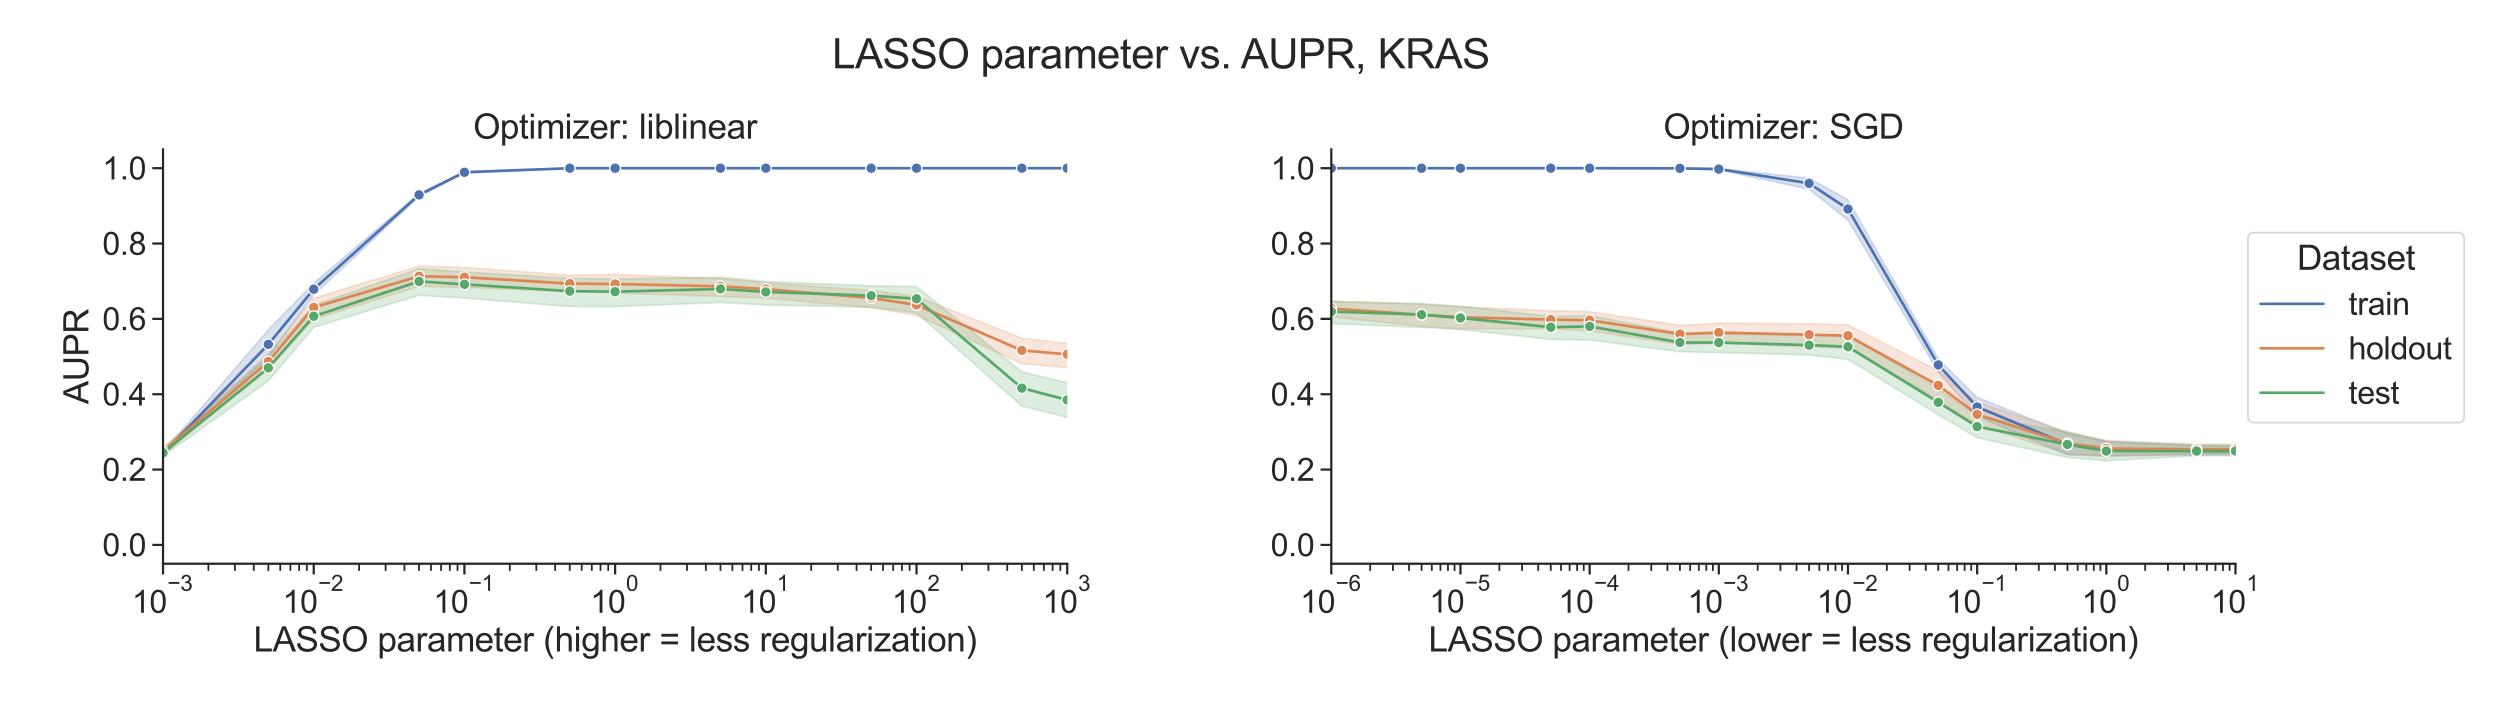 <?xml version='1.0' encoding='ASCII' standalone='yes'?>
<svg xmlns="http://www.w3.org/2000/svg" xmlns:xlink="http://www.w3.org/1999/xlink" version="1.1" width="980.0px" viewBox="0 0 980.0 280.0" height="280.0px">
  <g>
    <rect width="100%" height="100%" fill="white"/>
    <g transform="translate(20, 10) scale(1 1) translate(0, 0) scale(0.7 0.7) ">
 <defs>
  <style type="text/css">*{stroke-linejoin: round; stroke-linecap: butt}</style>
 </defs>
 <g id="figure_1">
  <g id="patch_1">
   <path d="M 0 361.78  L 1358.589 361.78  L 1358.589 -0  L 0 -0  z " style="fill: #ffffff"/>
  </g>
  <g id="axes_1">
   <g id="patch_2">
    <path d="M 62.723 301.402  L 569.074 301.402  L 569.074 69.36  L 62.723 69.36  z " style="fill: #ffffff"/>
   </g>
   <g id="matplotlib.axis_1">
    <g id="xtick_1">
     <g id="line2d_1">
      <defs>
       <path id="me9b394e1ee" d="M 0 0  L 0 6  " style="stroke: #262626; stroke-width: 1.25"/>
      </defs>
      <g>
       <use xlink:href="#me9b394e1ee" x="62.723" y="301.402" style="fill: #262626; stroke: #262626; stroke-width: 1.25"/>
      </g>
     </g>
     <g id="text_1">
      <!-- $\mathdefault{10^{-3}}$ -->
      <g style="fill: #262626" transform="translate(45.299 329.052)scale(0.176 -0.176)">
       <defs>
        <path id="ArialMT-31" d="M 2384 0  L 1822 0  L 1822 3584  Q 1619 3391 1289 3197  Q 959 3003 697 2906  L 697 3450  Q 1169 3672 1522 3987  Q 1875 4303 2022 4600  L 2384 4600  L 2384 0  z " transform="scale(0.016)"/>
        <path id="ArialMT-30" d="M 266 2259  Q 266 3072 433 3567  Q 600 4063 929 4331  Q 1259 4600 1759 4600  Q 2128 4600 2406 4451  Q 2684 4303 2865 4023  Q 3047 3744 3150 3342  Q 3253 2941 3253 2259  Q 3253 1453 3087 958  Q 2922 463 2592 192  Q 2263 -78 1759 -78  Q 1097 -78 719 397  Q 266 969 266 2259  z M 844 2259  Q 844 1131 1108 757  Q 1372 384 1759 384  Q 2147 384 2411 759  Q 2675 1134 2675 2259  Q 2675 3391 2411 3762  Q 2147 4134 1753 4134  Q 1366 4134 1134 3806  Q 844 3388 844 2259  z " transform="scale(0.016)"/>
        <path id="ArialMT-2212" d="M 3381 1997  L 356 1997  L 356 2522  L 3381 2522  L 3381 1997  z " transform="scale(0.016)"/>
        <path id="ArialMT-33" d="M 269 1209  L 831 1284  Q 928 806 1161 595  Q 1394 384 1728 384  Q 2125 384 2398 659  Q 2672 934 2672 1341  Q 2672 1728 2419 1979  Q 2166 2231 1775 2231  Q 1616 2231 1378 2169  L 1441 2663  Q 1497 2656 1531 2656  Q 1891 2656 2178 2843  Q 2466 3031 2466 3422  Q 2466 3731 2256 3934  Q 2047 4138 1716 4138  Q 1388 4138 1169 3931  Q 950 3725 888 3313  L 325 3413  Q 428 3978 793 4289  Q 1159 4600 1703 4600  Q 2078 4600 2393 4439  Q 2709 4278 2876 4000  Q 3044 3722 3044 3409  Q 3044 3113 2884 2869  Q 2725 2625 2413 2481  Q 2819 2388 3044 2092  Q 3269 1797 3269 1353  Q 3269 753 2831 336  Q 2394 -81 1725 -81  Q 1122 -81 723 278  Q 325 638 269 1209  z " transform="scale(0.016)"/>
       </defs>
       <use xlink:href="#ArialMT-31" transform="translate(0 0.994)"/>
       <use xlink:href="#ArialMT-30" transform="translate(55.615 0.994)"/>
       <use xlink:href="#ArialMT-2212" transform="translate(112.973 70.688)scale(0.7)"/>
       <use xlink:href="#ArialMT-33" transform="translate(153.852 70.688)scale(0.7)"/>
      </g>
     </g>
    </g>
    <g id="xtick_2">
     <g id="line2d_2">
      <g>
       <use xlink:href="#me9b394e1ee" x="147.115" y="301.402" style="fill: #262626; stroke: #262626; stroke-width: 1.25"/>
      </g>
     </g>
     <g id="text_2">
      <!-- $\mathdefault{10^{-2}}$ -->
      <g style="fill: #262626" transform="translate(129.691 329.052)scale(0.176 -0.176)">
       <defs>
        <path id="ArialMT-32" d="M 3222 541  L 3222 0  L 194 0  Q 188 203 259 391  Q 375 700 629 1000  Q 884 1300 1366 1694  Q 2113 2306 2375 2664  Q 2638 3022 2638 3341  Q 2638 3675 2398 3904  Q 2159 4134 1775 4134  Q 1369 4134 1125 3890  Q 881 3647 878 3216  L 300 3275  Q 359 3922 746 4261  Q 1134 4600 1788 4600  Q 2447 4600 2831 4234  Q 3216 3869 3216 3328  Q 3216 3053 3103 2787  Q 2991 2522 2730 2228  Q 2469 1934 1863 1422  Q 1356 997 1212 845  Q 1069 694 975 541  L 3222 541  z " transform="scale(0.016)"/>
       </defs>
       <use xlink:href="#ArialMT-31" transform="translate(0 0.994)"/>
       <use xlink:href="#ArialMT-30" transform="translate(55.615 0.994)"/>
       <use xlink:href="#ArialMT-2212" transform="translate(112.973 70.688)scale(0.7)"/>
       <use xlink:href="#ArialMT-32" transform="translate(153.852 70.688)scale(0.7)"/>
      </g>
     </g>
    </g>
    <g id="xtick_3">
     <g id="line2d_3">
      <g>
       <use xlink:href="#me9b394e1ee" x="231.507" y="301.402" style="fill: #262626; stroke: #262626; stroke-width: 1.25"/>
      </g>
     </g>
     <g id="text_3">
      <!-- $\mathdefault{10^{-1}}$ -->
      <g style="fill: #262626" transform="translate(214.083 329.052)scale(0.176 -0.176)">
       <use xlink:href="#ArialMT-31" transform="translate(0 0.994)"/>
       <use xlink:href="#ArialMT-30" transform="translate(55.615 0.994)"/>
       <use xlink:href="#ArialMT-2212" transform="translate(112.973 70.688)scale(0.7)"/>
       <use xlink:href="#ArialMT-31" transform="translate(153.852 70.688)scale(0.7)"/>
      </g>
     </g>
    </g>
    <g id="xtick_4">
     <g id="line2d_4">
      <g>
       <use xlink:href="#me9b394e1ee" x="315.899" y="301.402" style="fill: #262626; stroke: #262626; stroke-width: 1.25"/>
      </g>
     </g>
     <g id="text_4">
      <!-- $\mathdefault{10^{0}}$ -->
      <g style="fill: #262626" transform="translate(302.083 329.052)scale(0.176 -0.176)">
       <use xlink:href="#ArialMT-31" transform="translate(0 0.994)"/>
       <use xlink:href="#ArialMT-30" transform="translate(55.615 0.994)"/>
       <use xlink:href="#ArialMT-30" transform="translate(112.973 70.688)scale(0.7)"/>
      </g>
     </g>
    </g>
    <g id="xtick_5">
     <g id="line2d_5">
      <g>
       <use xlink:href="#me9b394e1ee" x="400.29" y="301.402" style="fill: #262626; stroke: #262626; stroke-width: 1.25"/>
      </g>
     </g>
     <g id="text_5">
      <!-- $\mathdefault{10^{1}}$ -->
      <g style="fill: #262626" transform="translate(386.474 329.052)scale(0.176 -0.176)">
       <use xlink:href="#ArialMT-31" transform="translate(0 0.994)"/>
       <use xlink:href="#ArialMT-30" transform="translate(55.615 0.994)"/>
       <use xlink:href="#ArialMT-31" transform="translate(112.973 70.688)scale(0.7)"/>
      </g>
     </g>
    </g>
    <g id="xtick_6">
     <g id="line2d_6">
      <g>
       <use xlink:href="#me9b394e1ee" x="484.682" y="301.402" style="fill: #262626; stroke: #262626; stroke-width: 1.25"/>
      </g>
     </g>
     <g id="text_6">
      <!-- $\mathdefault{10^{2}}$ -->
      <g style="fill: #262626" transform="translate(470.866 329.052)scale(0.176 -0.176)">
       <use xlink:href="#ArialMT-31" transform="translate(0 0.994)"/>
       <use xlink:href="#ArialMT-30" transform="translate(55.615 0.994)"/>
       <use xlink:href="#ArialMT-32" transform="translate(112.973 70.688)scale(0.7)"/>
      </g>
     </g>
    </g>
    <g id="xtick_7">
     <g id="line2d_7">
      <g>
       <use xlink:href="#me9b394e1ee" x="569.074" y="301.402" style="fill: #262626; stroke: #262626; stroke-width: 1.25"/>
      </g>
     </g>
     <g id="text_7">
      <!-- $\mathdefault{10^{3}}$ -->
      <g style="fill: #262626" transform="translate(555.258 329.052)scale(0.176 -0.176)">
       <use xlink:href="#ArialMT-31" transform="translate(0 0.994)"/>
       <use xlink:href="#ArialMT-30" transform="translate(55.615 0.994)"/>
       <use xlink:href="#ArialMT-33" transform="translate(112.973 70.688)scale(0.7)"/>
      </g>
     </g>
    </g>
    <g id="xtick_8">
     <g id="line2d_8">
      <defs>
       <path id="maa230d360c" d="M 0 0  L 0 4  " style="stroke: #262626"/>
      </defs>
      <g>
       <use xlink:href="#maa230d360c" x="88.127" y="301.402" style="fill: #262626; stroke: #262626"/>
      </g>
     </g>
    </g>
    <g id="xtick_9">
     <g id="line2d_9">
      <g>
       <use xlink:href="#maa230d360c" x="102.988" y="301.402" style="fill: #262626; stroke: #262626"/>
      </g>
     </g>
    </g>
    <g id="xtick_10">
     <g id="line2d_10">
      <g>
       <use xlink:href="#maa230d360c" x="113.532" y="301.402" style="fill: #262626; stroke: #262626"/>
      </g>
     </g>
    </g>
    <g id="xtick_11">
     <g id="line2d_11">
      <g>
       <use xlink:href="#maa230d360c" x="121.71" y="301.402" style="fill: #262626; stroke: #262626"/>
      </g>
     </g>
    </g>
    <g id="xtick_12">
     <g id="line2d_12">
      <g>
       <use xlink:href="#maa230d360c" x="128.393" y="301.402" style="fill: #262626; stroke: #262626"/>
      </g>
     </g>
    </g>
    <g id="xtick_13">
     <g id="line2d_13">
      <g>
       <use xlink:href="#maa230d360c" x="134.042" y="301.402" style="fill: #262626; stroke: #262626"/>
      </g>
     </g>
    </g>
    <g id="xtick_14">
     <g id="line2d_14">
      <g>
       <use xlink:href="#maa230d360c" x="138.936" y="301.402" style="fill: #262626; stroke: #262626"/>
      </g>
     </g>
    </g>
    <g id="xtick_15">
     <g id="line2d_15">
      <g>
       <use xlink:href="#maa230d360c" x="143.253" y="301.402" style="fill: #262626; stroke: #262626"/>
      </g>
     </g>
    </g>
    <g id="xtick_16">
     <g id="line2d_16">
      <g>
       <use xlink:href="#maa230d360c" x="172.519" y="301.402" style="fill: #262626; stroke: #262626"/>
      </g>
     </g>
    </g>
    <g id="xtick_17">
     <g id="line2d_17">
      <g>
       <use xlink:href="#maa230d360c" x="187.38" y="301.402" style="fill: #262626; stroke: #262626"/>
      </g>
     </g>
    </g>
    <g id="xtick_18">
     <g id="line2d_18">
      <g>
       <use xlink:href="#maa230d360c" x="197.924" y="301.402" style="fill: #262626; stroke: #262626"/>
      </g>
     </g>
    </g>
    <g id="xtick_19">
     <g id="line2d_19">
      <g>
       <use xlink:href="#maa230d360c" x="206.102" y="301.402" style="fill: #262626; stroke: #262626"/>
      </g>
     </g>
    </g>
    <g id="xtick_20">
     <g id="line2d_20">
      <g>
       <use xlink:href="#maa230d360c" x="212.784" y="301.402" style="fill: #262626; stroke: #262626"/>
      </g>
     </g>
    </g>
    <g id="xtick_21">
     <g id="line2d_21">
      <g>
       <use xlink:href="#maa230d360c" x="218.434" y="301.402" style="fill: #262626; stroke: #262626"/>
      </g>
     </g>
    </g>
    <g id="xtick_22">
     <g id="line2d_22">
      <g>
       <use xlink:href="#maa230d360c" x="223.328" y="301.402" style="fill: #262626; stroke: #262626"/>
      </g>
     </g>
    </g>
    <g id="xtick_23">
     <g id="line2d_23">
      <g>
       <use xlink:href="#maa230d360c" x="227.645" y="301.402" style="fill: #262626; stroke: #262626"/>
      </g>
     </g>
    </g>
    <g id="xtick_24">
     <g id="line2d_24">
      <g>
       <use xlink:href="#maa230d360c" x="256.911" y="301.402" style="fill: #262626; stroke: #262626"/>
      </g>
     </g>
    </g>
    <g id="xtick_25">
     <g id="line2d_25">
      <g>
       <use xlink:href="#maa230d360c" x="271.772" y="301.402" style="fill: #262626; stroke: #262626"/>
      </g>
     </g>
    </g>
    <g id="xtick_26">
     <g id="line2d_26">
      <g>
       <use xlink:href="#maa230d360c" x="282.316" y="301.402" style="fill: #262626; stroke: #262626"/>
      </g>
     </g>
    </g>
    <g id="xtick_27">
     <g id="line2d_27">
      <g>
       <use xlink:href="#maa230d360c" x="290.494" y="301.402" style="fill: #262626; stroke: #262626"/>
      </g>
     </g>
    </g>
    <g id="xtick_28">
     <g id="line2d_28">
      <g>
       <use xlink:href="#maa230d360c" x="297.176" y="301.402" style="fill: #262626; stroke: #262626"/>
      </g>
     </g>
    </g>
    <g id="xtick_29">
     <g id="line2d_29">
      <g>
       <use xlink:href="#maa230d360c" x="302.826" y="301.402" style="fill: #262626; stroke: #262626"/>
      </g>
     </g>
    </g>
    <g id="xtick_30">
     <g id="line2d_30">
      <g>
       <use xlink:href="#maa230d360c" x="307.72" y="301.402" style="fill: #262626; stroke: #262626"/>
      </g>
     </g>
    </g>
    <g id="xtick_31">
     <g id="line2d_31">
      <g>
       <use xlink:href="#maa230d360c" x="312.037" y="301.402" style="fill: #262626; stroke: #262626"/>
      </g>
     </g>
    </g>
    <g id="xtick_32">
     <g id="line2d_32">
      <g>
       <use xlink:href="#maa230d360c" x="341.303" y="301.402" style="fill: #262626; stroke: #262626"/>
      </g>
     </g>
    </g>
    <g id="xtick_33">
     <g id="line2d_33">
      <g>
       <use xlink:href="#maa230d360c" x="356.164" y="301.402" style="fill: #262626; stroke: #262626"/>
      </g>
     </g>
    </g>
    <g id="xtick_34">
     <g id="line2d_34">
      <g>
       <use xlink:href="#maa230d360c" x="366.707" y="301.402" style="fill: #262626; stroke: #262626"/>
      </g>
     </g>
    </g>
    <g id="xtick_35">
     <g id="line2d_35">
      <g>
       <use xlink:href="#maa230d360c" x="374.886" y="301.402" style="fill: #262626; stroke: #262626"/>
      </g>
     </g>
    </g>
    <g id="xtick_36">
     <g id="line2d_36">
      <g>
       <use xlink:href="#maa230d360c" x="381.568" y="301.402" style="fill: #262626; stroke: #262626"/>
      </g>
     </g>
    </g>
    <g id="xtick_37">
     <g id="line2d_37">
      <g>
       <use xlink:href="#maa230d360c" x="387.218" y="301.402" style="fill: #262626; stroke: #262626"/>
      </g>
     </g>
    </g>
    <g id="xtick_38">
     <g id="line2d_38">
      <g>
       <use xlink:href="#maa230d360c" x="392.112" y="301.402" style="fill: #262626; stroke: #262626"/>
      </g>
     </g>
    </g>
    <g id="xtick_39">
     <g id="line2d_39">
      <g>
       <use xlink:href="#maa230d360c" x="396.429" y="301.402" style="fill: #262626; stroke: #262626"/>
      </g>
     </g>
    </g>
    <g id="xtick_40">
     <g id="line2d_40">
      <g>
       <use xlink:href="#maa230d360c" x="425.695" y="301.402" style="fill: #262626; stroke: #262626"/>
      </g>
     </g>
    </g>
    <g id="xtick_41">
     <g id="line2d_41">
      <g>
       <use xlink:href="#maa230d360c" x="440.555" y="301.402" style="fill: #262626; stroke: #262626"/>
      </g>
     </g>
    </g>
    <g id="xtick_42">
     <g id="line2d_42">
      <g>
       <use xlink:href="#maa230d360c" x="451.099" y="301.402" style="fill: #262626; stroke: #262626"/>
      </g>
     </g>
    </g>
    <g id="xtick_43">
     <g id="line2d_43">
      <g>
       <use xlink:href="#maa230d360c" x="459.278" y="301.402" style="fill: #262626; stroke: #262626"/>
      </g>
     </g>
    </g>
    <g id="xtick_44">
     <g id="line2d_44">
      <g>
       <use xlink:href="#maa230d360c" x="465.96" y="301.402" style="fill: #262626; stroke: #262626"/>
      </g>
     </g>
    </g>
    <g id="xtick_45">
     <g id="line2d_45">
      <g>
       <use xlink:href="#maa230d360c" x="471.61" y="301.402" style="fill: #262626; stroke: #262626"/>
      </g>
     </g>
    </g>
    <g id="xtick_46">
     <g id="line2d_46">
      <g>
       <use xlink:href="#maa230d360c" x="476.504" y="301.402" style="fill: #262626; stroke: #262626"/>
      </g>
     </g>
    </g>
    <g id="xtick_47">
     <g id="line2d_47">
      <g>
       <use xlink:href="#maa230d360c" x="480.821" y="301.402" style="fill: #262626; stroke: #262626"/>
      </g>
     </g>
    </g>
    <g id="xtick_48">
     <g id="line2d_48">
      <g>
       <use xlink:href="#maa230d360c" x="510.087" y="301.402" style="fill: #262626; stroke: #262626"/>
      </g>
     </g>
    </g>
    <g id="xtick_49">
     <g id="line2d_49">
      <g>
       <use xlink:href="#maa230d360c" x="524.947" y="301.402" style="fill: #262626; stroke: #262626"/>
      </g>
     </g>
    </g>
    <g id="xtick_50">
     <g id="line2d_50">
      <g>
       <use xlink:href="#maa230d360c" x="535.491" y="301.402" style="fill: #262626; stroke: #262626"/>
      </g>
     </g>
    </g>
    <g id="xtick_51">
     <g id="line2d_51">
      <g>
       <use xlink:href="#maa230d360c" x="543.67" y="301.402" style="fill: #262626; stroke: #262626"/>
      </g>
     </g>
    </g>
    <g id="xtick_52">
     <g id="line2d_52">
      <g>
       <use xlink:href="#maa230d360c" x="550.352" y="301.402" style="fill: #262626; stroke: #262626"/>
      </g>
     </g>
    </g>
    <g id="xtick_53">
     <g id="line2d_53">
      <g>
       <use xlink:href="#maa230d360c" x="556.002" y="301.402" style="fill: #262626; stroke: #262626"/>
      </g>
     </g>
    </g>
    <g id="xtick_54">
     <g id="line2d_54">
      <g>
       <use xlink:href="#maa230d360c" x="560.896" y="301.402" style="fill: #262626; stroke: #262626"/>
      </g>
     </g>
    </g>
    <g id="xtick_55">
     <g id="line2d_55">
      <g>
       <use xlink:href="#maa230d360c" x="565.212" y="301.402" style="fill: #262626; stroke: #262626"/>
      </g>
     </g>
    </g>
    <g id="text_8">
     <!-- LASSO parameter (higher = less regularization) -->
     <g style="fill: #262626" transform="translate(113.415 350.539)scale(0.192 -0.192)">
      <defs>
       <path id="ArialMT-4c" d="M 469 0  L 469 4581  L 1075 4581  L 1075 541  L 3331 541  L 3331 0  L 469 0  z " transform="scale(0.016)"/>
       <path id="ArialMT-41" d="M -9 0  L 1750 4581  L 2403 4581  L 4278 0  L 3588 0  L 3053 1388  L 1138 1388  L 634 0  L -9 0  z M 1313 1881  L 2866 1881  L 2388 3150  Q 2169 3728 2063 4100  Q 1975 3659 1816 3225  L 1313 1881  z " transform="scale(0.016)"/>
       <path id="ArialMT-53" d="M 288 1472  L 859 1522  Q 900 1178 1048 958  Q 1197 738 1509 602  Q 1822 466 2213 466  Q 2559 466 2825 569  Q 3091 672 3220 851  Q 3350 1031 3350 1244  Q 3350 1459 3225 1620  Q 3100 1781 2813 1891  Q 2628 1963 1997 2114  Q 1366 2266 1113 2400  Q 784 2572 623 2826  Q 463 3081 463 3397  Q 463 3744 659 4045  Q 856 4347 1234 4503  Q 1613 4659 2075 4659  Q 2584 4659 2973 4495  Q 3363 4331 3572 4012  Q 3781 3694 3797 3291  L 3216 3247  Q 3169 3681 2898 3903  Q 2628 4125 2100 4125  Q 1550 4125 1298 3923  Q 1047 3722 1047 3438  Q 1047 3191 1225 3031  Q 1400 2872 2139 2705  Q 2878 2538 3153 2413  Q 3553 2228 3743 1945  Q 3934 1663 3934 1294  Q 3934 928 3725 604  Q 3516 281 3123 101  Q 2731 -78 2241 -78  Q 1619 -78 1198 103  Q 778 284 539 648  Q 300 1013 288 1472  z " transform="scale(0.016)"/>
       <path id="ArialMT-4f" d="M 309 2231  Q 309 3372 921 4017  Q 1534 4663 2503 4663  Q 3138 4663 3647 4359  Q 4156 4056 4423 3514  Q 4691 2972 4691 2284  Q 4691 1588 4409 1038  Q 4128 488 3612 205  Q 3097 -78 2500 -78  Q 1853 -78 1343 234  Q 834 547 571 1087  Q 309 1628 309 2231  z M 934 2222  Q 934 1394 1379 917  Q 1825 441 2497 441  Q 3181 441 3623 922  Q 4066 1403 4066 2288  Q 4066 2847 3877 3264  Q 3688 3681 3323 3911  Q 2959 4141 2506 4141  Q 1863 4141 1398 3698  Q 934 3256 934 2222  z " transform="scale(0.016)"/>
       <path id="ArialMT-20" transform="scale(0.016)"/>
       <path id="ArialMT-70" d="M 422 -1272  L 422 3319  L 934 3319  L 934 2888  Q 1116 3141 1344 3267  Q 1572 3394 1897 3394  Q 2322 3394 2647 3175  Q 2972 2956 3137 2557  Q 3303 2159 3303 1684  Q 3303 1175 3120 767  Q 2938 359 2589 142  Q 2241 -75 1856 -75  Q 1575 -75 1351 44  Q 1128 163 984 344  L 984 -1272  L 422 -1272  z M 931 1641  Q 931 1000 1190 694  Q 1450 388 1819 388  Q 2194 388 2461 705  Q 2728 1022 2728 1688  Q 2728 2322 2467 2637  Q 2206 2953 1844 2953  Q 1484 2953 1207 2617  Q 931 2281 931 1641  z " transform="scale(0.016)"/>
       <path id="ArialMT-61" d="M 2588 409  Q 2275 144 1986 34  Q 1697 -75 1366 -75  Q 819 -75 525 192  Q 231 459 231 875  Q 231 1119 342 1320  Q 453 1522 633 1644  Q 813 1766 1038 1828  Q 1203 1872 1538 1913  Q 2219 1994 2541 2106  Q 2544 2222 2544 2253  Q 2544 2597 2384 2738  Q 2169 2928 1744 2928  Q 1347 2928 1158 2789  Q 969 2650 878 2297  L 328 2372  Q 403 2725 575 2942  Q 747 3159 1072 3276  Q 1397 3394 1825 3394  Q 2250 3394 2515 3294  Q 2781 3194 2906 3042  Q 3031 2891 3081 2659  Q 3109 2516 3109 2141  L 3109 1391  Q 3109 606 3145 398  Q 3181 191 3288 0  L 2700 0  Q 2613 175 2588 409  z M 2541 1666  Q 2234 1541 1622 1453  Q 1275 1403 1131 1340  Q 988 1278 909 1158  Q 831 1038 831 891  Q 831 666 1001 516  Q 1172 366 1500 366  Q 1825 366 2078 508  Q 2331 650 2450 897  Q 2541 1088 2541 1459  L 2541 1666  z " transform="scale(0.016)"/>
       <path id="ArialMT-72" d="M 416 0  L 416 3319  L 922 3319  L 922 2816  Q 1116 3169 1280 3281  Q 1444 3394 1641 3394  Q 1925 3394 2219 3213  L 2025 2691  Q 1819 2813 1613 2813  Q 1428 2813 1281 2702  Q 1134 2591 1072 2394  Q 978 2094 978 1738  L 978 0  L 416 0  z " transform="scale(0.016)"/>
       <path id="ArialMT-6d" d="M 422 0  L 422 3319  L 925 3319  L 925 2853  Q 1081 3097 1340 3245  Q 1600 3394 1931 3394  Q 2300 3394 2536 3241  Q 2772 3088 2869 2813  Q 3263 3394 3894 3394  Q 4388 3394 4653 3120  Q 4919 2847 4919 2278  L 4919 0  L 4359 0  L 4359 2091  Q 4359 2428 4304 2576  Q 4250 2725 4106 2815  Q 3963 2906 3769 2906  Q 3419 2906 3187 2673  Q 2956 2441 2956 1928  L 2956 0  L 2394 0  L 2394 2156  Q 2394 2531 2256 2718  Q 2119 2906 1806 2906  Q 1569 2906 1367 2781  Q 1166 2656 1075 2415  Q 984 2175 984 1722  L 984 0  L 422 0  z " transform="scale(0.016)"/>
       <path id="ArialMT-65" d="M 2694 1069  L 3275 997  Q 3138 488 2766 206  Q 2394 -75 1816 -75  Q 1088 -75 661 373  Q 234 822 234 1631  Q 234 2469 665 2931  Q 1097 3394 1784 3394  Q 2450 3394 2872 2941  Q 3294 2488 3294 1666  Q 3294 1616 3291 1516  L 816 1516  Q 847 969 1125 678  Q 1403 388 1819 388  Q 2128 388 2347 550  Q 2566 713 2694 1069  z M 847 1978  L 2700 1978  Q 2663 2397 2488 2606  Q 2219 2931 1791 2931  Q 1403 2931 1139 2672  Q 875 2413 847 1978  z " transform="scale(0.016)"/>
       <path id="ArialMT-74" d="M 1650 503  L 1731 6  Q 1494 -44 1306 -44  Q 1000 -44 831 53  Q 663 150 594 308  Q 525 466 525 972  L 525 2881  L 113 2881  L 113 3319  L 525 3319  L 525 4141  L 1084 4478  L 1084 3319  L 1650 3319  L 1650 2881  L 1084 2881  L 1084 941  Q 1084 700 1114 631  Q 1144 563 1211 522  Q 1278 481 1403 481  Q 1497 481 1650 503  z " transform="scale(0.016)"/>
       <path id="ArialMT-28" d="M 1497 -1347  Q 1031 -759 709 28  Q 388 816 388 1659  Q 388 2403 628 3084  Q 909 3875 1497 4659  L 1900 4659  Q 1522 4009 1400 3731  Q 1209 3300 1100 2831  Q 966 2247 966 1656  Q 966 153 1900 -1347  L 1497 -1347  z " transform="scale(0.016)"/>
       <path id="ArialMT-68" d="M 422 0  L 422 4581  L 984 4581  L 984 2938  Q 1378 3394 1978 3394  Q 2347 3394 2619 3248  Q 2891 3103 3008 2847  Q 3125 2591 3125 2103  L 3125 0  L 2563 0  L 2563 2103  Q 2563 2525 2380 2717  Q 2197 2909 1863 2909  Q 1613 2909 1392 2779  Q 1172 2650 1078 2428  Q 984 2206 984 1816  L 984 0  L 422 0  z " transform="scale(0.016)"/>
       <path id="ArialMT-69" d="M 425 3934  L 425 4581  L 988 4581  L 988 3934  L 425 3934  z M 425 0  L 425 3319  L 988 3319  L 988 0  L 425 0  z " transform="scale(0.016)"/>
       <path id="ArialMT-67" d="M 319 -275  L 866 -356  Q 900 -609 1056 -725  Q 1266 -881 1628 -881  Q 2019 -881 2231 -725  Q 2444 -569 2519 -288  Q 2563 -116 2559 434  Q 2191 0 1641 0  Q 956 0 581 494  Q 206 988 206 1678  Q 206 2153 378 2554  Q 550 2956 876 3175  Q 1203 3394 1644 3394  Q 2231 3394 2613 2919  L 2613 3319  L 3131 3319  L 3131 450  Q 3131 -325 2973 -648  Q 2816 -972 2473 -1159  Q 2131 -1347 1631 -1347  Q 1038 -1347 672 -1080  Q 306 -813 319 -275  z M 784 1719  Q 784 1066 1043 766  Q 1303 466 1694 466  Q 2081 466 2343 764  Q 2606 1063 2606 1700  Q 2606 2309 2336 2618  Q 2066 2928 1684 2928  Q 1309 2928 1046 2623  Q 784 2319 784 1719  z " transform="scale(0.016)"/>
       <path id="ArialMT-3d" d="M 3381 2694  L 356 2694  L 356 3219  L 3381 3219  L 3381 2694  z M 3381 1303  L 356 1303  L 356 1828  L 3381 1828  L 3381 1303  z " transform="scale(0.016)"/>
       <path id="ArialMT-6c" d="M 409 0  L 409 4581  L 972 4581  L 972 0  L 409 0  z " transform="scale(0.016)"/>
       <path id="ArialMT-73" d="M 197 991  L 753 1078  Q 800 744 1014 566  Q 1228 388 1613 388  Q 2000 388 2187 545  Q 2375 703 2375 916  Q 2375 1106 2209 1216  Q 2094 1291 1634 1406  Q 1016 1563 777 1677  Q 538 1791 414 1992  Q 291 2194 291 2438  Q 291 2659 392 2848  Q 494 3038 669 3163  Q 800 3259 1026 3326  Q 1253 3394 1513 3394  Q 1903 3394 2198 3281  Q 2494 3169 2634 2976  Q 2775 2784 2828 2463  L 2278 2388  Q 2241 2644 2061 2787  Q 1881 2931 1553 2931  Q 1166 2931 1000 2803  Q 834 2675 834 2503  Q 834 2394 903 2306  Q 972 2216 1119 2156  Q 1203 2125 1616 2013  Q 2213 1853 2448 1751  Q 2684 1650 2818 1456  Q 2953 1263 2953 975  Q 2953 694 2789 445  Q 2625 197 2315 61  Q 2006 -75 1616 -75  Q 969 -75 630 194  Q 291 463 197 991  z " transform="scale(0.016)"/>
       <path id="ArialMT-75" d="M 2597 0  L 2597 488  Q 2209 -75 1544 -75  Q 1250 -75 995 37  Q 741 150 617 320  Q 494 491 444 738  Q 409 903 409 1263  L 409 3319  L 972 3319  L 972 1478  Q 972 1038 1006 884  Q 1059 663 1231 536  Q 1403 409 1656 409  Q 1909 409 2131 539  Q 2353 669 2445 892  Q 2538 1116 2538 1541  L 2538 3319  L 3100 3319  L 3100 0  L 2597 0  z " transform="scale(0.016)"/>
       <path id="ArialMT-7a" d="M 125 0  L 125 456  L 2238 2881  Q 1878 2863 1603 2863  L 250 2863  L 250 3319  L 2963 3319  L 2963 2947  L 1166 841  L 819 456  Q 1197 484 1528 484  L 3063 484  L 3063 0  L 125 0  z " transform="scale(0.016)"/>
       <path id="ArialMT-6f" d="M 213 1659  Q 213 2581 725 3025  Q 1153 3394 1769 3394  Q 2453 3394 2887 2945  Q 3322 2497 3322 1706  Q 3322 1066 3130 698  Q 2938 331 2570 128  Q 2203 -75 1769 -75  Q 1072 -75 642 372  Q 213 819 213 1659  z M 791 1659  Q 791 1022 1069 705  Q 1347 388 1769 388  Q 2188 388 2466 706  Q 2744 1025 2744 1678  Q 2744 2294 2464 2611  Q 2184 2928 1769 2928  Q 1347 2928 1069 2612  Q 791 2297 791 1659  z " transform="scale(0.016)"/>
       <path id="ArialMT-6e" d="M 422 0  L 422 3319  L 928 3319  L 928 2847  Q 1294 3394 1984 3394  Q 2284 3394 2536 3286  Q 2788 3178 2913 3003  Q 3038 2828 3088 2588  Q 3119 2431 3119 2041  L 3119 0  L 2556 0  L 2556 2019  Q 2556 2363 2490 2533  Q 2425 2703 2258 2804  Q 2091 2906 1866 2906  Q 1506 2906 1245 2678  Q 984 2450 984 1813  L 984 0  L 422 0  z " transform="scale(0.016)"/>
       <path id="ArialMT-29" d="M 791 -1347  L 388 -1347  Q 1322 153 1322 1656  Q 1322 2244 1188 2822  Q 1081 3291 891 3722  Q 769 4003 388 4659  L 791 4659  Q 1378 3875 1659 3084  Q 1900 2403 1900 1659  Q 1900 816 1576 28  Q 1253 -759 791 -1347  z " transform="scale(0.016)"/>
      </defs>
      <use xlink:href="#ArialMT-4c"/>
      <use xlink:href="#ArialMT-41" x="55.615"/>
      <use xlink:href="#ArialMT-53" x="122.314"/>
      <use xlink:href="#ArialMT-53" x="189.014"/>
      <use xlink:href="#ArialMT-4f" x="255.713"/>
      <use xlink:href="#ArialMT-20" x="333.496"/>
      <use xlink:href="#ArialMT-70" x="361.279"/>
      <use xlink:href="#ArialMT-61" x="416.895"/>
      <use xlink:href="#ArialMT-72" x="472.51"/>
      <use xlink:href="#ArialMT-61" x="505.811"/>
      <use xlink:href="#ArialMT-6d" x="561.426"/>
      <use xlink:href="#ArialMT-65" x="644.727"/>
      <use xlink:href="#ArialMT-74" x="700.342"/>
      <use xlink:href="#ArialMT-65" x="728.125"/>
      <use xlink:href="#ArialMT-72" x="783.74"/>
      <use xlink:href="#ArialMT-20" x="817.041"/>
      <use xlink:href="#ArialMT-28" x="844.824"/>
      <use xlink:href="#ArialMT-68" x="878.125"/>
      <use xlink:href="#ArialMT-69" x="933.74"/>
      <use xlink:href="#ArialMT-67" x="955.957"/>
      <use xlink:href="#ArialMT-68" x="1011.572"/>
      <use xlink:href="#ArialMT-65" x="1067.188"/>
      <use xlink:href="#ArialMT-72" x="1122.803"/>
      <use xlink:href="#ArialMT-20" x="1156.104"/>
      <use xlink:href="#ArialMT-3d" x="1183.887"/>
      <use xlink:href="#ArialMT-20" x="1242.285"/>
      <use xlink:href="#ArialMT-6c" x="1270.068"/>
      <use xlink:href="#ArialMT-65" x="1292.285"/>
      <use xlink:href="#ArialMT-73" x="1347.9"/>
      <use xlink:href="#ArialMT-73" x="1397.9"/>
      <use xlink:href="#ArialMT-20" x="1447.9"/>
      <use xlink:href="#ArialMT-72" x="1475.684"/>
      <use xlink:href="#ArialMT-65" x="1508.984"/>
      <use xlink:href="#ArialMT-67" x="1564.6"/>
      <use xlink:href="#ArialMT-75" x="1620.215"/>
      <use xlink:href="#ArialMT-6c" x="1675.83"/>
      <use xlink:href="#ArialMT-61" x="1698.047"/>
      <use xlink:href="#ArialMT-72" x="1753.662"/>
      <use xlink:href="#ArialMT-69" x="1786.963"/>
      <use xlink:href="#ArialMT-7a" x="1809.18"/>
      <use xlink:href="#ArialMT-61" x="1859.18"/>
      <use xlink:href="#ArialMT-74" x="1914.795"/>
      <use xlink:href="#ArialMT-69" x="1942.578"/>
      <use xlink:href="#ArialMT-6f" x="1964.795"/>
      <use xlink:href="#ArialMT-6e" x="2020.41"/>
      <use xlink:href="#ArialMT-29" x="2076.025"/>
     </g>
    </g>
   </g>
   <g id="matplotlib.axis_2">
    <g id="ytick_1">
     <g id="line2d_56">
      <defs>
       <path id="m0563f37f7c" d="M 0 0  L -6 0  " style="stroke: #262626; stroke-width: 1.25"/>
      </defs>
      <g>
       <use xlink:href="#m0563f37f7c" x="62.723" y="290.855" style="fill: #262626; stroke: #262626; stroke-width: 1.25"/>
      </g>
     </g>
     <g id="text_9">
      <!-- 0.0 -->
      <g style="fill: #262626" transform="translate(28.759 297.153)scale(0.176 -0.176)">
       <defs>
        <path id="ArialMT-2e" d="M 581 0  L 581 641  L 1222 641  L 1222 0  L 581 0  z " transform="scale(0.016)"/>
       </defs>
       <use xlink:href="#ArialMT-30"/>
       <use xlink:href="#ArialMT-2e" x="55.615"/>
       <use xlink:href="#ArialMT-30" x="83.398"/>
      </g>
     </g>
    </g>
    <g id="ytick_2">
     <g id="line2d_57">
      <g>
       <use xlink:href="#m0563f37f7c" x="62.723" y="248.665" style="fill: #262626; stroke: #262626; stroke-width: 1.25"/>
      </g>
     </g>
     <g id="text_10">
      <!-- 0.2 -->
      <g style="fill: #262626" transform="translate(28.759 254.964)scale(0.176 -0.176)">
       <use xlink:href="#ArialMT-30"/>
       <use xlink:href="#ArialMT-2e" x="55.615"/>
       <use xlink:href="#ArialMT-32" x="83.398"/>
      </g>
     </g>
    </g>
    <g id="ytick_3">
     <g id="line2d_58">
      <g>
       <use xlink:href="#m0563f37f7c" x="62.723" y="206.476" style="fill: #262626; stroke: #262626; stroke-width: 1.25"/>
      </g>
     </g>
     <g id="text_11">
      <!-- 0.4 -->
      <g style="fill: #262626" transform="translate(28.759 212.775)scale(0.176 -0.176)">
       <defs>
        <path id="ArialMT-34" d="M 2069 0  L 2069 1097  L 81 1097  L 81 1613  L 2172 4581  L 2631 4581  L 2631 1613  L 3250 1613  L 3250 1097  L 2631 1097  L 2631 0  L 2069 0  z M 2069 1613  L 2069 3678  L 634 1613  L 2069 1613  z " transform="scale(0.016)"/>
       </defs>
       <use xlink:href="#ArialMT-30"/>
       <use xlink:href="#ArialMT-2e" x="55.615"/>
       <use xlink:href="#ArialMT-34" x="83.398"/>
      </g>
     </g>
    </g>
    <g id="ytick_4">
     <g id="line2d_59">
      <g>
       <use xlink:href="#m0563f37f7c" x="62.723" y="164.286" style="fill: #262626; stroke: #262626; stroke-width: 1.25"/>
      </g>
     </g>
     <g id="text_12">
      <!-- 0.6 -->
      <g style="fill: #262626" transform="translate(28.759 170.585)scale(0.176 -0.176)">
       <defs>
        <path id="ArialMT-36" d="M 3184 3459  L 2625 3416  Q 2550 3747 2413 3897  Q 2184 4138 1850 4138  Q 1581 4138 1378 3988  Q 1113 3794 959 3422  Q 806 3050 800 2363  Q 1003 2672 1297 2822  Q 1591 2972 1913 2972  Q 2475 2972 2870 2558  Q 3266 2144 3266 1488  Q 3266 1056 3080 686  Q 2894 316 2569 119  Q 2244 -78 1831 -78  Q 1128 -78 684 439  Q 241 956 241 2144  Q 241 3472 731 4075  Q 1159 4600 1884 4600  Q 2425 4600 2770 4297  Q 3116 3994 3184 3459  z M 888 1484  Q 888 1194 1011 928  Q 1134 663 1356 523  Q 1578 384 1822 384  Q 2178 384 2434 671  Q 2691 959 2691 1453  Q 2691 1928 2437 2201  Q 2184 2475 1800 2475  Q 1419 2475 1153 2201  Q 888 1928 888 1484  z " transform="scale(0.016)"/>
       </defs>
       <use xlink:href="#ArialMT-30"/>
       <use xlink:href="#ArialMT-2e" x="55.615"/>
       <use xlink:href="#ArialMT-36" x="83.398"/>
      </g>
     </g>
    </g>
    <g id="ytick_5">
     <g id="line2d_60">
      <g>
       <use xlink:href="#m0563f37f7c" x="62.723" y="122.097" style="fill: #262626; stroke: #262626; stroke-width: 1.25"/>
      </g>
     </g>
     <g id="text_13">
      <!-- 0.8 -->
      <g style="fill: #262626" transform="translate(28.759 128.396)scale(0.176 -0.176)">
       <defs>
        <path id="ArialMT-38" d="M 1131 2484  Q 781 2613 612 2850  Q 444 3088 444 3419  Q 444 3919 803 4259  Q 1163 4600 1759 4600  Q 2359 4600 2725 4251  Q 3091 3903 3091 3403  Q 3091 3084 2923 2848  Q 2756 2613 2416 2484  Q 2838 2347 3058 2040  Q 3278 1734 3278 1309  Q 3278 722 2862 322  Q 2447 -78 1769 -78  Q 1091 -78 675 323  Q 259 725 259 1325  Q 259 1772 486 2073  Q 713 2375 1131 2484  z M 1019 3438  Q 1019 3113 1228 2906  Q 1438 2700 1772 2700  Q 2097 2700 2305 2904  Q 2513 3109 2513 3406  Q 2513 3716 2298 3927  Q 2084 4138 1766 4138  Q 1444 4138 1231 3931  Q 1019 3725 1019 3438  z M 838 1322  Q 838 1081 952 856  Q 1066 631 1291 507  Q 1516 384 1775 384  Q 2178 384 2440 643  Q 2703 903 2703 1303  Q 2703 1709 2433 1975  Q 2163 2241 1756 2241  Q 1359 2241 1098 1978  Q 838 1716 838 1322  z " transform="scale(0.016)"/>
       </defs>
       <use xlink:href="#ArialMT-30"/>
       <use xlink:href="#ArialMT-2e" x="55.615"/>
       <use xlink:href="#ArialMT-38" x="83.398"/>
      </g>
     </g>
    </g>
    <g id="ytick_6">
     <g id="line2d_61">
      <g>
       <use xlink:href="#m0563f37f7c" x="62.723" y="79.907" style="fill: #262626; stroke: #262626; stroke-width: 1.25"/>
      </g>
     </g>
     <g id="text_14">
      <!-- 1.0 -->
      <g style="fill: #262626" transform="translate(28.759 86.206)scale(0.176 -0.176)">
       <use xlink:href="#ArialMT-31"/>
       <use xlink:href="#ArialMT-2e" x="55.615"/>
       <use xlink:href="#ArialMT-30" x="83.398"/>
      </g>
     </g>
    </g>
    <g id="text_15">
     <!-- AUPR -->
     <g style="fill: #262626" transform="translate(20.943 212.054)rotate(-90)scale(0.192 -0.192)">
      <defs>
       <path id="ArialMT-55" d="M 3500 4581  L 4106 4581  L 4106 1934  Q 4106 1244 3950 837  Q 3794 431 3386 176  Q 2978 -78 2316 -78  Q 1672 -78 1262 144  Q 853 366 678 786  Q 503 1206 503 1934  L 503 4581  L 1109 4581  L 1109 1938  Q 1109 1341 1220 1058  Q 1331 775 1601 622  Q 1872 469 2263 469  Q 2931 469 3215 772  Q 3500 1075 3500 1938  L 3500 4581  z " transform="scale(0.016)"/>
       <path id="ArialMT-50" d="M 494 0  L 494 4581  L 2222 4581  Q 2678 4581 2919 4538  Q 3256 4481 3484 4323  Q 3713 4166 3852 3881  Q 3991 3597 3991 3256  Q 3991 2672 3619 2267  Q 3247 1863 2275 1863  L 1100 1863  L 1100 0  L 494 0  z M 1100 2403  L 2284 2403  Q 2872 2403 3119 2622  Q 3366 2841 3366 3238  Q 3366 3525 3220 3729  Q 3075 3934 2838 4000  Q 2684 4041 2272 4041  L 1100 4041  L 1100 2403  z " transform="scale(0.016)"/>
       <path id="ArialMT-52" d="M 503 0  L 503 4581  L 2534 4581  Q 3147 4581 3465 4457  Q 3784 4334 3975 4021  Q 4166 3709 4166 3331  Q 4166 2844 3850 2509  Q 3534 2175 2875 2084  Q 3116 1969 3241 1856  Q 3506 1613 3744 1247  L 4541 0  L 3778 0  L 3172 953  Q 2906 1366 2734 1584  Q 2563 1803 2427 1890  Q 2291 1978 2150 2013  Q 2047 2034 1813 2034  L 1109 2034  L 1109 0  L 503 0  z M 1109 2559  L 2413 2559  Q 2828 2559 3062 2645  Q 3297 2731 3419 2920  Q 3541 3109 3541 3331  Q 3541 3656 3305 3865  Q 3069 4075 2559 4075  L 1109 4075  L 1109 2559  z " transform="scale(0.016)"/>
      </defs>
      <use xlink:href="#ArialMT-41"/>
      <use xlink:href="#ArialMT-55" x="66.699"/>
      <use xlink:href="#ArialMT-50" x="138.916"/>
      <use xlink:href="#ArialMT-52" x="205.615"/>
     </g>
    </g>
   </g>
   <g id="PolyCollection_1">
    <defs>
     <path id="m066f1adbe9" d="M 62.723 -122.847  L 62.723 -121.03  L 121.71 -175.968  L 147.115 -210.889  L 206.102 -265.926  L 231.507 -279.203  L 290.494 -281.873  L 315.899 -281.873  L 374.886 -281.873  L 400.29 -281.873  L 459.278 -281.873  L 484.682 -281.873  L 543.67 -281.873  L 569.074 -281.873  L 628.061 -281.873  L 653.466 -281.873  L 712.453 -281.873  L 712.453 -281.873  L 712.453 -281.873  L 653.466 -281.873  L 628.061 -281.873  L 569.074 -281.873  L 543.67 -281.873  L 484.682 -281.873  L 459.278 -281.873  L 400.29 -281.873  L 374.886 -281.873  L 315.899 -281.873  L 290.494 -281.873  L 231.507 -279.988  L 206.102 -267.806  L 147.115 -217.515  L 121.71 -191.342  L 62.723 -122.847  z " style="stroke: #4c72b0; stroke-opacity: 0.2"/>
    </defs>
    <g clip-path="url(#p291be409c7)">
     <use xlink:href="#m066f1adbe9" x="0" y="361.78" style="fill: #4c72b0; fill-opacity: 0.2; stroke: #4c72b0; stroke-opacity: 0.2"/>
    </g>
   </g>
   <g id="PolyCollection_2">
    <defs>
     <path id="m73fee716aa" d="M 62.723 -125.431  L 62.723 -121.468  L 121.71 -169.434  L 147.115 -197.346  L 206.102 -215.753  L 231.507 -215.044  L 290.494 -212.869  L 315.899 -211.96  L 374.886 -210.049  L 400.29 -209.059  L 459.278 -203.818  L 484.682 -199.477  L 543.67 -172.38  L 569.074 -170.186  L 628.061 -169.098  L 653.466 -168.823  L 712.453 -168.731  L 712.453 -182.274  L 712.453 -182.274  L 653.466 -182.048  L 628.061 -183.018  L 569.074 -183.748  L 543.67 -186.66  L 484.682 -210.013  L 459.278 -213.525  L 400.29 -217.639  L 374.886 -220.064  L 315.899 -222.403  L 290.494 -221.9  L 231.507 -226.292  L 206.102 -227.058  L 147.115 -209.043  L 121.71 -177.892  L 62.723 -125.431  z " style="stroke: #dd8452; stroke-opacity: 0.2"/>
    </defs>
    <g clip-path="url(#p291be409c7)">
     <use xlink:href="#m73fee716aa" x="0" y="361.78" style="fill: #dd8452; fill-opacity: 0.2; stroke: #dd8452; stroke-opacity: 0.2"/>
    </g>
   </g>
   <g id="PolyCollection_3">
    <defs>
     <path id="m2328e8e35d" d="M 62.723 -124.724  L 62.723 -120.662  L 121.71 -162.736  L 147.115 -192.799  L 206.102 -210.704  L 231.507 -209.185  L 290.494 -204.415  L 315.899 -204.375  L 374.886 -206.669  L 400.29 -205.277  L 459.278 -204.003  L 484.682 -200.919  L 543.67 -148.699  L 569.074 -142.266  L 628.061 -141.006  L 653.466 -140.355  L 712.453 -139.879  L 712.453 -157.858  L 712.453 -157.858  L 653.466 -159.429  L 628.061 -157.886  L 569.074 -161.701  L 543.67 -167.793  L 484.682 -215.625  L 459.278 -216.02  L 400.29 -218.459  L 374.886 -220.764  L 315.899 -219.874  L 290.494 -220.204  L 231.507 -223.797  L 206.102 -225.593  L 147.115 -205.211  L 121.71 -176.646  L 62.723 -124.724  z " style="stroke: #55a868; stroke-opacity: 0.2"/>
    </defs>
    <g clip-path="url(#p291be409c7)">
     <use xlink:href="#m2328e8e35d" x="0" y="361.78" style="fill: #55a868; fill-opacity: 0.2; stroke: #55a868; stroke-opacity: 0.2"/>
    </g>
   </g>
   <g id="line2d_62">
    <path d="M 62.723 239.785  L 121.71 178.53  L 147.115 147.65  L 206.102 94.839  L 231.507 82.186  L 290.494 79.907  L 315.899 79.907  L 374.886 79.907  L 400.29 79.907  L 459.278 79.907  L 484.682 79.907  L 543.67 79.907  L 569.074 79.907  L 628.061 79.907  L 653.466 79.907  L 712.453 79.907  " clip-path="url(#p291be409c7)" style="fill: none; stroke: #4c72b0; stroke-width: 1.5; stroke-linecap: round"/>
    <defs>
     <path id="md47ae19962" d="M 0 3  C 0.796 3 1.559 2.684 2.121 2.121  C 2.684 1.559 3 0.796 3 0  C 3 -0.796 2.684 -1.559 2.121 -2.121  C 1.559 -2.684 0.796 -3 0 -3  C -0.796 -3 -1.559 -2.684 -2.121 -2.121  C -2.684 -1.559 -3 -0.796 -3 0  C -3 0.796 -2.684 1.559 -2.121 2.121  C -1.559 2.684 -0.796 3 0 3  z " style="stroke: #ffffff; stroke-width: 0.75"/>
    </defs>
    <g clip-path="url(#p291be409c7)">
     <use xlink:href="#md47ae19962" x="62.723" y="239.785" style="fill: #4c72b0; stroke: #ffffff; stroke-width: 0.75"/>
     <use xlink:href="#md47ae19962" x="121.71" y="178.53" style="fill: #4c72b0; stroke: #ffffff; stroke-width: 0.75"/>
     <use xlink:href="#md47ae19962" x="147.115" y="147.65" style="fill: #4c72b0; stroke: #ffffff; stroke-width: 0.75"/>
     <use xlink:href="#md47ae19962" x="206.102" y="94.839" style="fill: #4c72b0; stroke: #ffffff; stroke-width: 0.75"/>
     <use xlink:href="#md47ae19962" x="231.507" y="82.186" style="fill: #4c72b0; stroke: #ffffff; stroke-width: 0.75"/>
     <use xlink:href="#md47ae19962" x="290.494" y="79.907" style="fill: #4c72b0; stroke: #ffffff; stroke-width: 0.75"/>
     <use xlink:href="#md47ae19962" x="315.899" y="79.907" style="fill: #4c72b0; stroke: #ffffff; stroke-width: 0.75"/>
     <use xlink:href="#md47ae19962" x="374.886" y="79.907" style="fill: #4c72b0; stroke: #ffffff; stroke-width: 0.75"/>
     <use xlink:href="#md47ae19962" x="400.29" y="79.907" style="fill: #4c72b0; stroke: #ffffff; stroke-width: 0.75"/>
     <use xlink:href="#md47ae19962" x="459.278" y="79.907" style="fill: #4c72b0; stroke: #ffffff; stroke-width: 0.75"/>
     <use xlink:href="#md47ae19962" x="484.682" y="79.907" style="fill: #4c72b0; stroke: #ffffff; stroke-width: 0.75"/>
     <use xlink:href="#md47ae19962" x="543.67" y="79.907" style="fill: #4c72b0; stroke: #ffffff; stroke-width: 0.75"/>
     <use xlink:href="#md47ae19962" x="569.074" y="79.907" style="fill: #4c72b0; stroke: #ffffff; stroke-width: 0.75"/>
     <use xlink:href="#md47ae19962" x="628.061" y="79.907" style="fill: #4c72b0; stroke: #ffffff; stroke-width: 0.75"/>
     <use xlink:href="#md47ae19962" x="653.466" y="79.907" style="fill: #4c72b0; stroke: #ffffff; stroke-width: 0.75"/>
     <use xlink:href="#md47ae19962" x="712.453" y="79.907" style="fill: #4c72b0; stroke: #ffffff; stroke-width: 0.75"/>
    </g>
   </g>
   <g id="line2d_63">
    <path d="M 62.723 238.25  L 121.71 188.193  L 147.115 157.862  L 206.102 140.415  L 231.507 140.96  L 290.494 144.547  L 315.899 144.731  L 374.886 146.075  L 400.29 147.63  L 459.278 152.598  L 484.682 156.482  L 543.67 181.934  L 569.074 184.133  L 628.061 185.475  L 653.466 185.677  L 712.453 185.799  " clip-path="url(#p291be409c7)" style="fill: none; stroke: #dd8452; stroke-width: 1.5; stroke-linecap: round"/>
    <defs>
     <path id="m150db38ee2" d="M 0 3  C 0.796 3 1.559 2.684 2.121 2.121  C 2.684 1.559 3 0.796 3 0  C 3 -0.796 2.684 -1.559 2.121 -2.121  C 1.559 -2.684 0.796 -3 0 -3  C -0.796 -3 -1.559 -2.684 -2.121 -2.121  C -2.684 -1.559 -3 -0.796 -3 0  C -3 0.796 -2.684 1.559 -2.121 2.121  C -1.559 2.684 -0.796 3 0 3  z " style="stroke: #ffffff; stroke-width: 0.75"/>
    </defs>
    <g clip-path="url(#p291be409c7)">
     <use xlink:href="#m150db38ee2" x="62.723" y="238.25" style="fill: #dd8452; stroke: #ffffff; stroke-width: 0.75"/>
     <use xlink:href="#m150db38ee2" x="121.71" y="188.193" style="fill: #dd8452; stroke: #ffffff; stroke-width: 0.75"/>
     <use xlink:href="#m150db38ee2" x="147.115" y="157.862" style="fill: #dd8452; stroke: #ffffff; stroke-width: 0.75"/>
     <use xlink:href="#m150db38ee2" x="206.102" y="140.415" style="fill: #dd8452; stroke: #ffffff; stroke-width: 0.75"/>
     <use xlink:href="#m150db38ee2" x="231.507" y="140.96" style="fill: #dd8452; stroke: #ffffff; stroke-width: 0.75"/>
     <use xlink:href="#m150db38ee2" x="290.494" y="144.547" style="fill: #dd8452; stroke: #ffffff; stroke-width: 0.75"/>
     <use xlink:href="#m150db38ee2" x="315.899" y="144.731" style="fill: #dd8452; stroke: #ffffff; stroke-width: 0.75"/>
     <use xlink:href="#m150db38ee2" x="374.886" y="146.075" style="fill: #dd8452; stroke: #ffffff; stroke-width: 0.75"/>
     <use xlink:href="#m150db38ee2" x="400.29" y="147.63" style="fill: #dd8452; stroke: #ffffff; stroke-width: 0.75"/>
     <use xlink:href="#m150db38ee2" x="459.278" y="152.598" style="fill: #dd8452; stroke: #ffffff; stroke-width: 0.75"/>
     <use xlink:href="#m150db38ee2" x="484.682" y="156.482" style="fill: #dd8452; stroke: #ffffff; stroke-width: 0.75"/>
     <use xlink:href="#m150db38ee2" x="543.67" y="181.934" style="fill: #dd8452; stroke: #ffffff; stroke-width: 0.75"/>
     <use xlink:href="#m150db38ee2" x="569.074" y="184.133" style="fill: #dd8452; stroke: #ffffff; stroke-width: 0.75"/>
     <use xlink:href="#m150db38ee2" x="628.061" y="185.475" style="fill: #dd8452; stroke: #ffffff; stroke-width: 0.75"/>
     <use xlink:href="#m150db38ee2" x="653.466" y="185.677" style="fill: #dd8452; stroke: #ffffff; stroke-width: 0.75"/>
     <use xlink:href="#m150db38ee2" x="712.453" y="185.799" style="fill: #dd8452; stroke: #ffffff; stroke-width: 0.75"/>
    </g>
   </g>
   <g id="line2d_64">
    <path d="M 62.723 239.272  L 121.71 191.709  L 147.115 162.807  L 206.102 143.3  L 231.507 144.949  L 290.494 148.757  L 315.899 149.046  L 374.886 147.528  L 400.29 149.199  L 459.278 151.267  L 484.682 153.033  L 543.67 203.056  L 569.074 209.658  L 628.061 212.42  L 653.466 212.707  L 712.453 212.934  " clip-path="url(#p291be409c7)" style="fill: none; stroke: #55a868; stroke-width: 1.5; stroke-linecap: round"/>
    <defs>
     <path id="mcdc2b75c6b" d="M 0 3  C 0.796 3 1.559 2.684 2.121 2.121  C 2.684 1.559 3 0.796 3 0  C 3 -0.796 2.684 -1.559 2.121 -2.121  C 1.559 -2.684 0.796 -3 0 -3  C -0.796 -3 -1.559 -2.684 -2.121 -2.121  C -2.684 -1.559 -3 -0.796 -3 0  C -3 0.796 -2.684 1.559 -2.121 2.121  C -1.559 2.684 -0.796 3 0 3  z " style="stroke: #ffffff; stroke-width: 0.75"/>
    </defs>
    <g clip-path="url(#p291be409c7)">
     <use xlink:href="#mcdc2b75c6b" x="62.723" y="239.272" style="fill: #55a868; stroke: #ffffff; stroke-width: 0.75"/>
     <use xlink:href="#mcdc2b75c6b" x="121.71" y="191.709" style="fill: #55a868; stroke: #ffffff; stroke-width: 0.75"/>
     <use xlink:href="#mcdc2b75c6b" x="147.115" y="162.807" style="fill: #55a868; stroke: #ffffff; stroke-width: 0.75"/>
     <use xlink:href="#mcdc2b75c6b" x="206.102" y="143.3" style="fill: #55a868; stroke: #ffffff; stroke-width: 0.75"/>
     <use xlink:href="#mcdc2b75c6b" x="231.507" y="144.949" style="fill: #55a868; stroke: #ffffff; stroke-width: 0.75"/>
     <use xlink:href="#mcdc2b75c6b" x="290.494" y="148.757" style="fill: #55a868; stroke: #ffffff; stroke-width: 0.75"/>
     <use xlink:href="#mcdc2b75c6b" x="315.899" y="149.046" style="fill: #55a868; stroke: #ffffff; stroke-width: 0.75"/>
     <use xlink:href="#mcdc2b75c6b" x="374.886" y="147.528" style="fill: #55a868; stroke: #ffffff; stroke-width: 0.75"/>
     <use xlink:href="#mcdc2b75c6b" x="400.29" y="149.199" style="fill: #55a868; stroke: #ffffff; stroke-width: 0.75"/>
     <use xlink:href="#mcdc2b75c6b" x="459.278" y="151.267" style="fill: #55a868; stroke: #ffffff; stroke-width: 0.75"/>
     <use xlink:href="#mcdc2b75c6b" x="484.682" y="153.033" style="fill: #55a868; stroke: #ffffff; stroke-width: 0.75"/>
     <use xlink:href="#mcdc2b75c6b" x="543.67" y="203.056" style="fill: #55a868; stroke: #ffffff; stroke-width: 0.75"/>
     <use xlink:href="#mcdc2b75c6b" x="569.074" y="209.658" style="fill: #55a868; stroke: #ffffff; stroke-width: 0.75"/>
     <use xlink:href="#mcdc2b75c6b" x="628.061" y="212.42" style="fill: #55a868; stroke: #ffffff; stroke-width: 0.75"/>
     <use xlink:href="#mcdc2b75c6b" x="653.466" y="212.707" style="fill: #55a868; stroke: #ffffff; stroke-width: 0.75"/>
     <use xlink:href="#mcdc2b75c6b" x="712.453" y="212.934" style="fill: #55a868; stroke: #ffffff; stroke-width: 0.75"/>
    </g>
   </g>
   <g id="line2d_65"/>
   <g id="line2d_66"/>
   <g id="line2d_67"/>
   <g id="patch_3">
    <path d="M 62.723 301.402  L 62.723 69.36  " style="fill: none; stroke: #262626; stroke-width: 1.25; stroke-linejoin: miter; stroke-linecap: square"/>
   </g>
   <g id="patch_4">
    <path d="M 62.723 301.402  L 569.074 301.402  " style="fill: none; stroke: #262626; stroke-width: 1.25; stroke-linejoin: miter; stroke-linecap: square"/>
   </g>
   <g id="text_16">
    <!-- Optimizer: liblinear -->
    <g style="fill: #262626" transform="translate(236.412 63.36)scale(0.192 -0.192)">
     <defs>
      <path id="ArialMT-3a" d="M 578 2678  L 578 3319  L 1219 3319  L 1219 2678  L 578 2678  z M 578 0  L 578 641  L 1219 641  L 1219 0  L 578 0  z " transform="scale(0.016)"/>
      <path id="ArialMT-62" d="M 941 0  L 419 0  L 419 4581  L 981 4581  L 981 2947  Q 1338 3394 1891 3394  Q 2197 3394 2470 3270  Q 2744 3147 2920 2923  Q 3097 2700 3197 2384  Q 3297 2069 3297 1709  Q 3297 856 2875 390  Q 2453 -75 1863 -75  Q 1275 -75 941 416  L 941 0  z M 934 1684  Q 934 1088 1097 822  Q 1363 388 1816 388  Q 2184 388 2453 708  Q 2722 1028 2722 1663  Q 2722 2313 2464 2622  Q 2206 2931 1841 2931  Q 1472 2931 1203 2611  Q 934 2291 934 1684  z " transform="scale(0.016)"/>
     </defs>
     <use xlink:href="#ArialMT-4f"/>
     <use xlink:href="#ArialMT-70" x="77.783"/>
     <use xlink:href="#ArialMT-74" x="133.398"/>
     <use xlink:href="#ArialMT-69" x="161.182"/>
     <use xlink:href="#ArialMT-6d" x="183.398"/>
     <use xlink:href="#ArialMT-69" x="266.699"/>
     <use xlink:href="#ArialMT-7a" x="288.916"/>
     <use xlink:href="#ArialMT-65" x="338.916"/>
     <use xlink:href="#ArialMT-72" x="394.531"/>
     <use xlink:href="#ArialMT-3a" x="427.832"/>
     <use xlink:href="#ArialMT-20" x="455.615"/>
     <use xlink:href="#ArialMT-6c" x="483.398"/>
     <use xlink:href="#ArialMT-69" x="505.615"/>
     <use xlink:href="#ArialMT-62" x="527.832"/>
     <use xlink:href="#ArialMT-6c" x="583.447"/>
     <use xlink:href="#ArialMT-69" x="605.664"/>
     <use xlink:href="#ArialMT-6e" x="627.881"/>
     <use xlink:href="#ArialMT-65" x="683.496"/>
     <use xlink:href="#ArialMT-61" x="739.111"/>
     <use xlink:href="#ArialMT-72" x="794.727"/>
    </g>
   </g>
  </g>
  <g id="axes_2">
   <g id="patch_5">
    <path d="M 716.952 301.402  L 1223.303 301.402  L 1223.303 69.36  L 716.952 69.36  z " style="fill: #ffffff"/>
   </g>
   <g id="matplotlib.axis_3">
    <g id="xtick_56">
     <g id="line2d_68">
      <g>
       <use xlink:href="#me9b394e1ee" x="716.952" y="301.402" style="fill: #262626; stroke: #262626; stroke-width: 1.25"/>
      </g>
     </g>
     <g id="text_17">
      <!-- $\mathdefault{10^{-6}}$ -->
      <g style="fill: #262626" transform="translate(699.528 329.052)scale(0.176 -0.176)">
       <use xlink:href="#ArialMT-31" transform="translate(0 0.994)"/>
       <use xlink:href="#ArialMT-30" transform="translate(55.615 0.994)"/>
       <use xlink:href="#ArialMT-2212" transform="translate(112.973 70.688)scale(0.7)"/>
       <use xlink:href="#ArialMT-36" transform="translate(153.852 70.688)scale(0.7)"/>
      </g>
     </g>
    </g>
    <g id="xtick_57">
     <g id="line2d_69">
      <g>
       <use xlink:href="#me9b394e1ee" x="789.288" y="301.402" style="fill: #262626; stroke: #262626; stroke-width: 1.25"/>
      </g>
     </g>
     <g id="text_18">
      <!-- $\mathdefault{10^{-5}}$ -->
      <g style="fill: #262626" transform="translate(771.864 328.876)scale(0.176 -0.176)">
       <defs>
        <path id="ArialMT-35" d="M 266 1200  L 856 1250  Q 922 819 1161 601  Q 1400 384 1738 384  Q 2144 384 2425 690  Q 2706 997 2706 1503  Q 2706 1984 2436 2262  Q 2166 2541 1728 2541  Q 1456 2541 1237 2417  Q 1019 2294 894 2097  L 366 2166  L 809 4519  L 3088 4519  L 3088 3981  L 1259 3981  L 1013 2750  Q 1425 3038 1878 3038  Q 2478 3038 2890 2622  Q 3303 2206 3303 1553  Q 3303 931 2941 478  Q 2500 -78 1738 -78  Q 1113 -78 717 272  Q 322 622 266 1200  z " transform="scale(0.016)"/>
       </defs>
       <use xlink:href="#ArialMT-31" transform="translate(0 0.88)"/>
       <use xlink:href="#ArialMT-30" transform="translate(55.615 0.88)"/>
       <use xlink:href="#ArialMT-2212" transform="translate(112.973 70.573)scale(0.7)"/>
       <use xlink:href="#ArialMT-35" transform="translate(153.852 70.573)scale(0.7)"/>
      </g>
     </g>
    </g>
    <g id="xtick_58">
     <g id="line2d_70">
      <g>
       <use xlink:href="#me9b394e1ee" x="861.624" y="301.402" style="fill: #262626; stroke: #262626; stroke-width: 1.25"/>
      </g>
     </g>
     <g id="text_19">
      <!-- $\mathdefault{10^{-4}}$ -->
      <g style="fill: #262626" transform="translate(844.2 328.876)scale(0.176 -0.176)">
       <use xlink:href="#ArialMT-31" transform="translate(0 0.202)"/>
       <use xlink:href="#ArialMT-30" transform="translate(55.615 0.202)"/>
       <use xlink:href="#ArialMT-2212" transform="translate(112.973 69.895)scale(0.7)"/>
       <use xlink:href="#ArialMT-34" transform="translate(153.852 69.895)scale(0.7)"/>
      </g>
     </g>
    </g>
    <g id="xtick_59">
     <g id="line2d_71">
      <g>
       <use xlink:href="#me9b394e1ee" x="933.96" y="301.402" style="fill: #262626; stroke: #262626; stroke-width: 1.25"/>
      </g>
     </g>
     <g id="text_20">
      <!-- $\mathdefault{10^{-3}}$ -->
      <g style="fill: #262626" transform="translate(916.536 329.052)scale(0.176 -0.176)">
       <use xlink:href="#ArialMT-31" transform="translate(0 0.994)"/>
       <use xlink:href="#ArialMT-30" transform="translate(55.615 0.994)"/>
       <use xlink:href="#ArialMT-2212" transform="translate(112.973 70.688)scale(0.7)"/>
       <use xlink:href="#ArialMT-33" transform="translate(153.852 70.688)scale(0.7)"/>
      </g>
     </g>
    </g>
    <g id="xtick_60">
     <g id="line2d_72">
      <g>
       <use xlink:href="#me9b394e1ee" x="1006.296" y="301.402" style="fill: #262626; stroke: #262626; stroke-width: 1.25"/>
      </g>
     </g>
     <g id="text_21">
      <!-- $\mathdefault{10^{-2}}$ -->
      <g style="fill: #262626" transform="translate(988.872 329.052)scale(0.176 -0.176)">
       <use xlink:href="#ArialMT-31" transform="translate(0 0.994)"/>
       <use xlink:href="#ArialMT-30" transform="translate(55.615 0.994)"/>
       <use xlink:href="#ArialMT-2212" transform="translate(112.973 70.688)scale(0.7)"/>
       <use xlink:href="#ArialMT-32" transform="translate(153.852 70.688)scale(0.7)"/>
      </g>
     </g>
    </g>
    <g id="xtick_61">
     <g id="line2d_73">
      <g>
       <use xlink:href="#me9b394e1ee" x="1078.631" y="301.402" style="fill: #262626; stroke: #262626; stroke-width: 1.25"/>
      </g>
     </g>
     <g id="text_22">
      <!-- $\mathdefault{10^{-1}}$ -->
      <g style="fill: #262626" transform="translate(1061.207 329.052)scale(0.176 -0.176)">
       <use xlink:href="#ArialMT-31" transform="translate(0 0.994)"/>
       <use xlink:href="#ArialMT-30" transform="translate(55.615 0.994)"/>
       <use xlink:href="#ArialMT-2212" transform="translate(112.973 70.688)scale(0.7)"/>
       <use xlink:href="#ArialMT-31" transform="translate(153.852 70.688)scale(0.7)"/>
      </g>
     </g>
    </g>
    <g id="xtick_62">
     <g id="line2d_74">
      <g>
       <use xlink:href="#me9b394e1ee" x="1150.967" y="301.402" style="fill: #262626; stroke: #262626; stroke-width: 1.25"/>
      </g>
     </g>
     <g id="text_23">
      <!-- $\mathdefault{10^{0}}$ -->
      <g style="fill: #262626" transform="translate(1137.151 329.052)scale(0.176 -0.176)">
       <use xlink:href="#ArialMT-31" transform="translate(0 0.994)"/>
       <use xlink:href="#ArialMT-30" transform="translate(55.615 0.994)"/>
       <use xlink:href="#ArialMT-30" transform="translate(112.973 70.688)scale(0.7)"/>
      </g>
     </g>
    </g>
    <g id="xtick_63">
     <g id="line2d_75">
      <g>
       <use xlink:href="#me9b394e1ee" x="1223.303" y="301.402" style="fill: #262626; stroke: #262626; stroke-width: 1.25"/>
      </g>
     </g>
     <g id="text_24">
      <!-- $\mathdefault{10^{1}}$ -->
      <g style="fill: #262626" transform="translate(1209.487 329.052)scale(0.176 -0.176)">
       <use xlink:href="#ArialMT-31" transform="translate(0 0.994)"/>
       <use xlink:href="#ArialMT-30" transform="translate(55.615 0.994)"/>
       <use xlink:href="#ArialMT-31" transform="translate(112.973 70.688)scale(0.7)"/>
      </g>
     </g>
    </g>
    <g id="xtick_64">
     <g id="line2d_76">
      <g>
       <use xlink:href="#maa230d360c" x="738.727" y="301.402" style="fill: #262626; stroke: #262626"/>
      </g>
     </g>
    </g>
    <g id="xtick_65">
     <g id="line2d_77">
      <g>
       <use xlink:href="#maa230d360c" x="751.465" y="301.402" style="fill: #262626; stroke: #262626"/>
      </g>
     </g>
    </g>
    <g id="xtick_66">
     <g id="line2d_78">
      <g>
       <use xlink:href="#maa230d360c" x="760.503" y="301.402" style="fill: #262626; stroke: #262626"/>
      </g>
     </g>
    </g>
    <g id="xtick_67">
     <g id="line2d_79">
      <g>
       <use xlink:href="#maa230d360c" x="767.513" y="301.402" style="fill: #262626; stroke: #262626"/>
      </g>
     </g>
    </g>
    <g id="xtick_68">
     <g id="line2d_80">
      <g>
       <use xlink:href="#maa230d360c" x="773.24" y="301.402" style="fill: #262626; stroke: #262626"/>
      </g>
     </g>
    </g>
    <g id="xtick_69">
     <g id="line2d_81">
      <g>
       <use xlink:href="#maa230d360c" x="778.083" y="301.402" style="fill: #262626; stroke: #262626"/>
      </g>
     </g>
    </g>
    <g id="xtick_70">
     <g id="line2d_82">
      <g>
       <use xlink:href="#maa230d360c" x="782.278" y="301.402" style="fill: #262626; stroke: #262626"/>
      </g>
     </g>
    </g>
    <g id="xtick_71">
     <g id="line2d_83">
      <g>
       <use xlink:href="#maa230d360c" x="785.978" y="301.402" style="fill: #262626; stroke: #262626"/>
      </g>
     </g>
    </g>
    <g id="xtick_72">
     <g id="line2d_84">
      <g>
       <use xlink:href="#maa230d360c" x="811.063" y="301.402" style="fill: #262626; stroke: #262626"/>
      </g>
     </g>
    </g>
    <g id="xtick_73">
     <g id="line2d_85">
      <g>
       <use xlink:href="#maa230d360c" x="823.801" y="301.402" style="fill: #262626; stroke: #262626"/>
      </g>
     </g>
    </g>
    <g id="xtick_74">
     <g id="line2d_86">
      <g>
       <use xlink:href="#maa230d360c" x="832.838" y="301.402" style="fill: #262626; stroke: #262626"/>
      </g>
     </g>
    </g>
    <g id="xtick_75">
     <g id="line2d_87">
      <g>
       <use xlink:href="#maa230d360c" x="839.849" y="301.402" style="fill: #262626; stroke: #262626"/>
      </g>
     </g>
    </g>
    <g id="xtick_76">
     <g id="line2d_88">
      <g>
       <use xlink:href="#maa230d360c" x="845.576" y="301.402" style="fill: #262626; stroke: #262626"/>
      </g>
     </g>
    </g>
    <g id="xtick_77">
     <g id="line2d_89">
      <g>
       <use xlink:href="#maa230d360c" x="850.419" y="301.402" style="fill: #262626; stroke: #262626"/>
      </g>
     </g>
    </g>
    <g id="xtick_78">
     <g id="line2d_90">
      <g>
       <use xlink:href="#maa230d360c" x="854.614" y="301.402" style="fill: #262626; stroke: #262626"/>
      </g>
     </g>
    </g>
    <g id="xtick_79">
     <g id="line2d_91">
      <g>
       <use xlink:href="#maa230d360c" x="858.314" y="301.402" style="fill: #262626; stroke: #262626"/>
      </g>
     </g>
    </g>
    <g id="xtick_80">
     <g id="line2d_92">
      <g>
       <use xlink:href="#maa230d360c" x="883.399" y="301.402" style="fill: #262626; stroke: #262626"/>
      </g>
     </g>
    </g>
    <g id="xtick_81">
     <g id="line2d_93">
      <g>
       <use xlink:href="#maa230d360c" x="896.137" y="301.402" style="fill: #262626; stroke: #262626"/>
      </g>
     </g>
    </g>
    <g id="xtick_82">
     <g id="line2d_94">
      <g>
       <use xlink:href="#maa230d360c" x="905.174" y="301.402" style="fill: #262626; stroke: #262626"/>
      </g>
     </g>
    </g>
    <g id="xtick_83">
     <g id="line2d_95">
      <g>
       <use xlink:href="#maa230d360c" x="912.184" y="301.402" style="fill: #262626; stroke: #262626"/>
      </g>
     </g>
    </g>
    <g id="xtick_84">
     <g id="line2d_96">
      <g>
       <use xlink:href="#maa230d360c" x="917.912" y="301.402" style="fill: #262626; stroke: #262626"/>
      </g>
     </g>
    </g>
    <g id="xtick_85">
     <g id="line2d_97">
      <g>
       <use xlink:href="#maa230d360c" x="922.755" y="301.402" style="fill: #262626; stroke: #262626"/>
      </g>
     </g>
    </g>
    <g id="xtick_86">
     <g id="line2d_98">
      <g>
       <use xlink:href="#maa230d360c" x="926.95" y="301.402" style="fill: #262626; stroke: #262626"/>
      </g>
     </g>
    </g>
    <g id="xtick_87">
     <g id="line2d_99">
      <g>
       <use xlink:href="#maa230d360c" x="930.65" y="301.402" style="fill: #262626; stroke: #262626"/>
      </g>
     </g>
    </g>
    <g id="xtick_88">
     <g id="line2d_100">
      <g>
       <use xlink:href="#maa230d360c" x="955.735" y="301.402" style="fill: #262626; stroke: #262626"/>
      </g>
     </g>
    </g>
    <g id="xtick_89">
     <g id="line2d_101">
      <g>
       <use xlink:href="#maa230d360c" x="968.473" y="301.402" style="fill: #262626; stroke: #262626"/>
      </g>
     </g>
    </g>
    <g id="xtick_90">
     <g id="line2d_102">
      <g>
       <use xlink:href="#maa230d360c" x="977.51" y="301.402" style="fill: #262626; stroke: #262626"/>
      </g>
     </g>
    </g>
    <g id="xtick_91">
     <g id="line2d_103">
      <g>
       <use xlink:href="#maa230d360c" x="984.52" y="301.402" style="fill: #262626; stroke: #262626"/>
      </g>
     </g>
    </g>
    <g id="xtick_92">
     <g id="line2d_104">
      <g>
       <use xlink:href="#maa230d360c" x="990.248" y="301.402" style="fill: #262626; stroke: #262626"/>
      </g>
     </g>
    </g>
    <g id="xtick_93">
     <g id="line2d_105">
      <g>
       <use xlink:href="#maa230d360c" x="995.091" y="301.402" style="fill: #262626; stroke: #262626"/>
      </g>
     </g>
    </g>
    <g id="xtick_94">
     <g id="line2d_106">
      <g>
       <use xlink:href="#maa230d360c" x="999.285" y="301.402" style="fill: #262626; stroke: #262626"/>
      </g>
     </g>
    </g>
    <g id="xtick_95">
     <g id="line2d_107">
      <g>
       <use xlink:href="#maa230d360c" x="1002.986" y="301.402" style="fill: #262626; stroke: #262626"/>
      </g>
     </g>
    </g>
    <g id="xtick_96">
     <g id="line2d_108">
      <g>
       <use xlink:href="#maa230d360c" x="1028.071" y="301.402" style="fill: #262626; stroke: #262626"/>
      </g>
     </g>
    </g>
    <g id="xtick_97">
     <g id="line2d_109">
      <g>
       <use xlink:href="#maa230d360c" x="1040.808" y="301.402" style="fill: #262626; stroke: #262626"/>
      </g>
     </g>
    </g>
    <g id="xtick_98">
     <g id="line2d_110">
      <g>
       <use xlink:href="#maa230d360c" x="1049.846" y="301.402" style="fill: #262626; stroke: #262626"/>
      </g>
     </g>
    </g>
    <g id="xtick_99">
     <g id="line2d_111">
      <g>
       <use xlink:href="#maa230d360c" x="1056.856" y="301.402" style="fill: #262626; stroke: #262626"/>
      </g>
     </g>
    </g>
    <g id="xtick_100">
     <g id="line2d_112">
      <g>
       <use xlink:href="#maa230d360c" x="1062.584" y="301.402" style="fill: #262626; stroke: #262626"/>
      </g>
     </g>
    </g>
    <g id="xtick_101">
     <g id="line2d_113">
      <g>
       <use xlink:href="#maa230d360c" x="1067.426" y="301.402" style="fill: #262626; stroke: #262626"/>
      </g>
     </g>
    </g>
    <g id="xtick_102">
     <g id="line2d_114">
      <g>
       <use xlink:href="#maa230d360c" x="1071.621" y="301.402" style="fill: #262626; stroke: #262626"/>
      </g>
     </g>
    </g>
    <g id="xtick_103">
     <g id="line2d_115">
      <g>
       <use xlink:href="#maa230d360c" x="1075.321" y="301.402" style="fill: #262626; stroke: #262626"/>
      </g>
     </g>
    </g>
    <g id="xtick_104">
     <g id="line2d_116">
      <g>
       <use xlink:href="#maa230d360c" x="1100.407" y="301.402" style="fill: #262626; stroke: #262626"/>
      </g>
     </g>
    </g>
    <g id="xtick_105">
     <g id="line2d_117">
      <g>
       <use xlink:href="#maa230d360c" x="1113.144" y="301.402" style="fill: #262626; stroke: #262626"/>
      </g>
     </g>
    </g>
    <g id="xtick_106">
     <g id="line2d_118">
      <g>
       <use xlink:href="#maa230d360c" x="1122.182" y="301.402" style="fill: #262626; stroke: #262626"/>
      </g>
     </g>
    </g>
    <g id="xtick_107">
     <g id="line2d_119">
      <g>
       <use xlink:href="#maa230d360c" x="1129.192" y="301.402" style="fill: #262626; stroke: #262626"/>
      </g>
     </g>
    </g>
    <g id="xtick_108">
     <g id="line2d_120">
      <g>
       <use xlink:href="#maa230d360c" x="1134.92" y="301.402" style="fill: #262626; stroke: #262626"/>
      </g>
     </g>
    </g>
    <g id="xtick_109">
     <g id="line2d_121">
      <g>
       <use xlink:href="#maa230d360c" x="1139.762" y="301.402" style="fill: #262626; stroke: #262626"/>
      </g>
     </g>
    </g>
    <g id="xtick_110">
     <g id="line2d_122">
      <g>
       <use xlink:href="#maa230d360c" x="1143.957" y="301.402" style="fill: #262626; stroke: #262626"/>
      </g>
     </g>
    </g>
    <g id="xtick_111">
     <g id="line2d_123">
      <g>
       <use xlink:href="#maa230d360c" x="1147.657" y="301.402" style="fill: #262626; stroke: #262626"/>
      </g>
     </g>
    </g>
    <g id="xtick_112">
     <g id="line2d_124">
      <g>
       <use xlink:href="#maa230d360c" x="1172.742" y="301.402" style="fill: #262626; stroke: #262626"/>
      </g>
     </g>
    </g>
    <g id="xtick_113">
     <g id="line2d_125">
      <g>
       <use xlink:href="#maa230d360c" x="1185.48" y="301.402" style="fill: #262626; stroke: #262626"/>
      </g>
     </g>
    </g>
    <g id="xtick_114">
     <g id="line2d_126">
      <g>
       <use xlink:href="#maa230d360c" x="1194.518" y="301.402" style="fill: #262626; stroke: #262626"/>
      </g>
     </g>
    </g>
    <g id="xtick_115">
     <g id="line2d_127">
      <g>
       <use xlink:href="#maa230d360c" x="1201.528" y="301.402" style="fill: #262626; stroke: #262626"/>
      </g>
     </g>
    </g>
    <g id="xtick_116">
     <g id="line2d_128">
      <g>
       <use xlink:href="#maa230d360c" x="1207.255" y="301.402" style="fill: #262626; stroke: #262626"/>
      </g>
     </g>
    </g>
    <g id="xtick_117">
     <g id="line2d_129">
      <g>
       <use xlink:href="#maa230d360c" x="1212.098" y="301.402" style="fill: #262626; stroke: #262626"/>
      </g>
     </g>
    </g>
    <g id="xtick_118">
     <g id="line2d_130">
      <g>
       <use xlink:href="#maa230d360c" x="1216.293" y="301.402" style="fill: #262626; stroke: #262626"/>
      </g>
     </g>
    </g>
    <g id="xtick_119">
     <g id="line2d_131">
      <g>
       <use xlink:href="#maa230d360c" x="1219.993" y="301.402" style="fill: #262626; stroke: #262626"/>
      </g>
     </g>
    </g>
    <g id="text_25">
     <!-- LASSO parameter (lower = less regularization) -->
     <g style="fill: #262626" transform="translate(771.388 350.539)scale(0.192 -0.192)">
      <defs>
       <path id="ArialMT-77" d="M 1034 0  L 19 3319  L 600 3319  L 1128 1403  L 1325 691  Q 1338 744 1497 1375  L 2025 3319  L 2603 3319  L 3100 1394  L 3266 759  L 3456 1400  L 4025 3319  L 4572 3319  L 3534 0  L 2950 0  L 2422 1988  L 2294 2553  L 1622 0  L 1034 0  z " transform="scale(0.016)"/>
      </defs>
      <use xlink:href="#ArialMT-4c"/>
      <use xlink:href="#ArialMT-41" x="55.615"/>
      <use xlink:href="#ArialMT-53" x="122.314"/>
      <use xlink:href="#ArialMT-53" x="189.014"/>
      <use xlink:href="#ArialMT-4f" x="255.713"/>
      <use xlink:href="#ArialMT-20" x="333.496"/>
      <use xlink:href="#ArialMT-70" x="361.279"/>
      <use xlink:href="#ArialMT-61" x="416.895"/>
      <use xlink:href="#ArialMT-72" x="472.51"/>
      <use xlink:href="#ArialMT-61" x="505.811"/>
      <use xlink:href="#ArialMT-6d" x="561.426"/>
      <use xlink:href="#ArialMT-65" x="644.727"/>
      <use xlink:href="#ArialMT-74" x="700.342"/>
      <use xlink:href="#ArialMT-65" x="728.125"/>
      <use xlink:href="#ArialMT-72" x="783.74"/>
      <use xlink:href="#ArialMT-20" x="817.041"/>
      <use xlink:href="#ArialMT-28" x="844.824"/>
      <use xlink:href="#ArialMT-6c" x="878.125"/>
      <use xlink:href="#ArialMT-6f" x="900.342"/>
      <use xlink:href="#ArialMT-77" x="955.957"/>
      <use xlink:href="#ArialMT-65" x="1028.174"/>
      <use xlink:href="#ArialMT-72" x="1083.789"/>
      <use xlink:href="#ArialMT-20" x="1117.09"/>
      <use xlink:href="#ArialMT-3d" x="1144.873"/>
      <use xlink:href="#ArialMT-20" x="1203.271"/>
      <use xlink:href="#ArialMT-6c" x="1231.055"/>
      <use xlink:href="#ArialMT-65" x="1253.271"/>
      <use xlink:href="#ArialMT-73" x="1308.887"/>
      <use xlink:href="#ArialMT-73" x="1358.887"/>
      <use xlink:href="#ArialMT-20" x="1408.887"/>
      <use xlink:href="#ArialMT-72" x="1436.67"/>
      <use xlink:href="#ArialMT-65" x="1469.971"/>
      <use xlink:href="#ArialMT-67" x="1525.586"/>
      <use xlink:href="#ArialMT-75" x="1581.201"/>
      <use xlink:href="#ArialMT-6c" x="1636.816"/>
      <use xlink:href="#ArialMT-61" x="1659.033"/>
      <use xlink:href="#ArialMT-72" x="1714.648"/>
      <use xlink:href="#ArialMT-69" x="1747.949"/>
      <use xlink:href="#ArialMT-7a" x="1770.166"/>
      <use xlink:href="#ArialMT-61" x="1820.166"/>
      <use xlink:href="#ArialMT-74" x="1875.781"/>
      <use xlink:href="#ArialMT-69" x="1903.564"/>
      <use xlink:href="#ArialMT-6f" x="1925.781"/>
      <use xlink:href="#ArialMT-6e" x="1981.396"/>
      <use xlink:href="#ArialMT-29" x="2037.012"/>
     </g>
    </g>
   </g>
   <g id="matplotlib.axis_4">
    <g id="ytick_7">
     <g id="line2d_132">
      <g>
       <use xlink:href="#m0563f37f7c" x="716.952" y="290.855" style="fill: #262626; stroke: #262626; stroke-width: 1.25"/>
      </g>
     </g>
     <g id="text_26">
      <!-- 0.0 -->
      <g style="fill: #262626" transform="translate(682.988 297.153)scale(0.176 -0.176)">
       <use xlink:href="#ArialMT-30"/>
       <use xlink:href="#ArialMT-2e" x="55.615"/>
       <use xlink:href="#ArialMT-30" x="83.398"/>
      </g>
     </g>
    </g>
    <g id="ytick_8">
     <g id="line2d_133">
      <g>
       <use xlink:href="#m0563f37f7c" x="716.952" y="248.665" style="fill: #262626; stroke: #262626; stroke-width: 1.25"/>
      </g>
     </g>
     <g id="text_27">
      <!-- 0.2 -->
      <g style="fill: #262626" transform="translate(682.988 254.964)scale(0.176 -0.176)">
       <use xlink:href="#ArialMT-30"/>
       <use xlink:href="#ArialMT-2e" x="55.615"/>
       <use xlink:href="#ArialMT-32" x="83.398"/>
      </g>
     </g>
    </g>
    <g id="ytick_9">
     <g id="line2d_134">
      <g>
       <use xlink:href="#m0563f37f7c" x="716.952" y="206.476" style="fill: #262626; stroke: #262626; stroke-width: 1.25"/>
      </g>
     </g>
     <g id="text_28">
      <!-- 0.4 -->
      <g style="fill: #262626" transform="translate(682.988 212.775)scale(0.176 -0.176)">
       <use xlink:href="#ArialMT-30"/>
       <use xlink:href="#ArialMT-2e" x="55.615"/>
       <use xlink:href="#ArialMT-34" x="83.398"/>
      </g>
     </g>
    </g>
    <g id="ytick_10">
     <g id="line2d_135">
      <g>
       <use xlink:href="#m0563f37f7c" x="716.952" y="164.286" style="fill: #262626; stroke: #262626; stroke-width: 1.25"/>
      </g>
     </g>
     <g id="text_29">
      <!-- 0.6 -->
      <g style="fill: #262626" transform="translate(682.988 170.585)scale(0.176 -0.176)">
       <use xlink:href="#ArialMT-30"/>
       <use xlink:href="#ArialMT-2e" x="55.615"/>
       <use xlink:href="#ArialMT-36" x="83.398"/>
      </g>
     </g>
    </g>
    <g id="ytick_11">
     <g id="line2d_136">
      <g>
       <use xlink:href="#m0563f37f7c" x="716.952" y="122.097" style="fill: #262626; stroke: #262626; stroke-width: 1.25"/>
      </g>
     </g>
     <g id="text_30">
      <!-- 0.8 -->
      <g style="fill: #262626" transform="translate(682.988 128.396)scale(0.176 -0.176)">
       <use xlink:href="#ArialMT-30"/>
       <use xlink:href="#ArialMT-2e" x="55.615"/>
       <use xlink:href="#ArialMT-38" x="83.398"/>
      </g>
     </g>
    </g>
    <g id="ytick_12">
     <g id="line2d_137">
      <g>
       <use xlink:href="#m0563f37f7c" x="716.952" y="79.907" style="fill: #262626; stroke: #262626; stroke-width: 1.25"/>
      </g>
     </g>
     <g id="text_31">
      <!-- 1.0 -->
      <g style="fill: #262626" transform="translate(682.988 86.206)scale(0.176 -0.176)">
       <use xlink:href="#ArialMT-31"/>
       <use xlink:href="#ArialMT-2e" x="55.615"/>
       <use xlink:href="#ArialMT-30" x="83.398"/>
      </g>
     </g>
    </g>
   </g>
   <g id="PolyCollection_4">
    <defs>
     <path id="m36e6cf7164" d="M 716.952 -281.873  L 716.952 -281.873  L 767.513 -281.873  L 789.288 -281.873  L 839.849 -281.873  L 861.624 -281.873  L 912.184 -281.692  L 933.96 -280.937  L 984.52 -270.056  L 1006.296 -252.784  L 1056.856 -167.753  L 1078.631 -142.935  L 1129.192 -121.34  L 1150.967 -120.835  L 1201.528 -121.56  L 1223.303 -121.598  L 1223.303 -126.338  L 1223.303 -126.338  L 1201.528 -126.509  L 1150.967 -128.595  L 1129.192 -133.379  L 1078.631 -153.526  L 1056.856 -175.054  L 1006.296 -264.183  L 984.52 -276.272  L 933.96 -281.73  L 912.184 -281.849  L 861.624 -281.873  L 839.849 -281.873  L 789.288 -281.873  L 767.513 -281.873  L 716.952 -281.873  z " style="stroke: #4c72b0; stroke-opacity: 0.2"/>
    </defs>
    <g clip-path="url(#pdaf0d52787)">
     <use xlink:href="#m36e6cf7164" x="0" y="361.78" style="fill: #4c72b0; fill-opacity: 0.2; stroke: #4c72b0; stroke-opacity: 0.2"/>
    </g>
   </g>
   <g id="PolyCollection_5">
    <defs>
     <path id="m6ef257f6ff" d="M 716.952 -207.546  L 716.952 -198.545  L 767.513 -193.354  L 789.288 -191.953  L 839.849 -192.013  L 861.624 -190.824  L 912.184 -183.071  L 933.96 -183.92  L 984.52 -181.824  L 1006.296 -181.074  L 1056.856 -152.131  L 1078.631 -138.098  L 1129.192 -121.886  L 1150.967 -120.546  L 1201.528 -121.487  L 1223.303 -121.845  L 1223.303 -127.201  L 1223.303 -127.201  L 1201.528 -127.376  L 1150.967 -129.445  L 1129.192 -134.161  L 1078.631 -150.848  L 1056.856 -168.502  L 1006.296 -194.105  L 984.52 -194.73  L 933.96 -195.082  L 912.184 -193.896  L 861.624 -201.512  L 839.849 -202.051  L 789.288 -204.256  L 767.513 -205.639  L 716.952 -207.546  z " style="stroke: #dd8452; stroke-opacity: 0.2"/>
    </defs>
    <g clip-path="url(#pdaf0d52787)">
     <use xlink:href="#m6ef257f6ff" x="0" y="361.78" style="fill: #dd8452; fill-opacity: 0.2; stroke: #dd8452; stroke-opacity: 0.2"/>
    </g>
   </g>
   <g id="PolyCollection_6">
    <defs>
     <path id="mc9ceb67c3a" d="M 716.952 -207.092  L 716.952 -194.826  L 767.513 -192.725  L 789.288 -191.553  L 839.849 -185.967  L 861.624 -185.675  L 912.184 -179.078  L 933.96 -178.654  L 984.52 -177.262  L 1006.296 -174.808  L 1056.856 -143.829  L 1078.631 -130.905  L 1129.192 -119.881  L 1150.967 -118.04  L 1201.528 -120.877  L 1223.303 -120.756  L 1223.303 -126.615  L 1223.303 -126.615  L 1201.528 -126.742  L 1150.967 -128.976  L 1129.192 -134.163  L 1078.631 -142.838  L 1056.856 -158.356  L 1006.296 -188.347  L 984.52 -188.209  L 933.96 -189.182  L 912.184 -189.613  L 861.624 -199.383  L 839.849 -198.86  L 789.288 -204.543  L 767.513 -206.141  L 716.952 -207.092  z " style="stroke: #55a868; stroke-opacity: 0.2"/>
    </defs>
    <g clip-path="url(#pdaf0d52787)">
     <use xlink:href="#mc9ceb67c3a" x="0" y="361.78" style="fill: #55a868; fill-opacity: 0.2; stroke: #55a868; stroke-opacity: 0.2"/>
    </g>
   </g>
   <g id="line2d_138">
    <path d="M 716.952 79.907  L 767.513 79.907  L 789.288 79.907  L 839.849 79.907  L 861.624 79.907  L 912.184 79.996  L 933.96 80.41  L 984.52 88.388  L 1006.296 102.767  L 1056.856 190.064  L 1078.631 213.611  L 1129.192 234.554  L 1150.967 237.964  L 1201.528 238.223  L 1223.303 238.223  " clip-path="url(#pdaf0d52787)" style="fill: none; stroke: #4c72b0; stroke-width: 1.5; stroke-linecap: round"/>
    <g clip-path="url(#pdaf0d52787)">
     <use xlink:href="#md47ae19962" x="716.952" y="79.907" style="fill: #4c72b0; stroke: #ffffff; stroke-width: 0.75"/>
     <use xlink:href="#md47ae19962" x="767.513" y="79.907" style="fill: #4c72b0; stroke: #ffffff; stroke-width: 0.75"/>
     <use xlink:href="#md47ae19962" x="789.288" y="79.907" style="fill: #4c72b0; stroke: #ffffff; stroke-width: 0.75"/>
     <use xlink:href="#md47ae19962" x="839.849" y="79.907" style="fill: #4c72b0; stroke: #ffffff; stroke-width: 0.75"/>
     <use xlink:href="#md47ae19962" x="861.624" y="79.907" style="fill: #4c72b0; stroke: #ffffff; stroke-width: 0.75"/>
     <use xlink:href="#md47ae19962" x="912.184" y="79.996" style="fill: #4c72b0; stroke: #ffffff; stroke-width: 0.75"/>
     <use xlink:href="#md47ae19962" x="933.96" y="80.41" style="fill: #4c72b0; stroke: #ffffff; stroke-width: 0.75"/>
     <use xlink:href="#md47ae19962" x="984.52" y="88.388" style="fill: #4c72b0; stroke: #ffffff; stroke-width: 0.75"/>
     <use xlink:href="#md47ae19962" x="1006.296" y="102.767" style="fill: #4c72b0; stroke: #ffffff; stroke-width: 0.75"/>
     <use xlink:href="#md47ae19962" x="1056.856" y="190.064" style="fill: #4c72b0; stroke: #ffffff; stroke-width: 0.75"/>
     <use xlink:href="#md47ae19962" x="1078.631" y="213.611" style="fill: #4c72b0; stroke: #ffffff; stroke-width: 0.75"/>
     <use xlink:href="#md47ae19962" x="1129.192" y="234.554" style="fill: #4c72b0; stroke: #ffffff; stroke-width: 0.75"/>
     <use xlink:href="#md47ae19962" x="1150.967" y="237.964" style="fill: #4c72b0; stroke: #ffffff; stroke-width: 0.75"/>
     <use xlink:href="#md47ae19962" x="1201.528" y="238.223" style="fill: #4c72b0; stroke: #ffffff; stroke-width: 0.75"/>
     <use xlink:href="#md47ae19962" x="1223.303" y="238.223" style="fill: #4c72b0; stroke: #ffffff; stroke-width: 0.75"/>
    </g>
   </g>
   <g id="line2d_139">
    <path d="M 716.952 158.488  L 767.513 161.979  L 789.288 163.384  L 839.849 164.684  L 861.624 165.044  L 912.184 172.824  L 933.96 171.968  L 984.52 173.123  L 1006.296 173.721  L 1056.856 201.566  L 1078.631 217.736  L 1129.192 234.028  L 1150.967 236.923  L 1201.528 237.261  L 1223.303 237.261  " clip-path="url(#pdaf0d52787)" style="fill: none; stroke: #dd8452; stroke-width: 1.5; stroke-linecap: round"/>
    <g clip-path="url(#pdaf0d52787)">
     <use xlink:href="#m150db38ee2" x="716.952" y="158.488" style="fill: #dd8452; stroke: #ffffff; stroke-width: 0.75"/>
     <use xlink:href="#m150db38ee2" x="767.513" y="161.979" style="fill: #dd8452; stroke: #ffffff; stroke-width: 0.75"/>
     <use xlink:href="#m150db38ee2" x="789.288" y="163.384" style="fill: #dd8452; stroke: #ffffff; stroke-width: 0.75"/>
     <use xlink:href="#m150db38ee2" x="839.849" y="164.684" style="fill: #dd8452; stroke: #ffffff; stroke-width: 0.75"/>
     <use xlink:href="#m150db38ee2" x="861.624" y="165.044" style="fill: #dd8452; stroke: #ffffff; stroke-width: 0.75"/>
     <use xlink:href="#m150db38ee2" x="912.184" y="172.824" style="fill: #dd8452; stroke: #ffffff; stroke-width: 0.75"/>
     <use xlink:href="#m150db38ee2" x="933.96" y="171.968" style="fill: #dd8452; stroke: #ffffff; stroke-width: 0.75"/>
     <use xlink:href="#m150db38ee2" x="984.52" y="173.123" style="fill: #dd8452; stroke: #ffffff; stroke-width: 0.75"/>
     <use xlink:href="#m150db38ee2" x="1006.296" y="173.721" style="fill: #dd8452; stroke: #ffffff; stroke-width: 0.75"/>
     <use xlink:href="#m150db38ee2" x="1056.856" y="201.566" style="fill: #dd8452; stroke: #ffffff; stroke-width: 0.75"/>
     <use xlink:href="#m150db38ee2" x="1078.631" y="217.736" style="fill: #dd8452; stroke: #ffffff; stroke-width: 0.75"/>
     <use xlink:href="#m150db38ee2" x="1129.192" y="234.028" style="fill: #dd8452; stroke: #ffffff; stroke-width: 0.75"/>
     <use xlink:href="#m150db38ee2" x="1150.967" y="236.923" style="fill: #dd8452; stroke: #ffffff; stroke-width: 0.75"/>
     <use xlink:href="#m150db38ee2" x="1201.528" y="237.261" style="fill: #dd8452; stroke: #ffffff; stroke-width: 0.75"/>
     <use xlink:href="#m150db38ee2" x="1223.303" y="237.261" style="fill: #dd8452; stroke: #ffffff; stroke-width: 0.75"/>
    </g>
   </g>
   <g id="line2d_140">
    <path d="M 716.952 160.162  L 767.513 161.92  L 789.288 163.773  L 839.849 168.958  L 861.624 168.498  L 912.184 177.512  L 933.96 177.555  L 984.52 178.982  L 1006.296 179.901  L 1056.856 210.99  L 1078.631 224.621  L 1129.192 234.623  L 1150.967 238.31  L 1201.528 238.311  L 1223.303 238.311  " clip-path="url(#pdaf0d52787)" style="fill: none; stroke: #55a868; stroke-width: 1.5; stroke-linecap: round"/>
    <g clip-path="url(#pdaf0d52787)">
     <use xlink:href="#mcdc2b75c6b" x="716.952" y="160.162" style="fill: #55a868; stroke: #ffffff; stroke-width: 0.75"/>
     <use xlink:href="#mcdc2b75c6b" x="767.513" y="161.92" style="fill: #55a868; stroke: #ffffff; stroke-width: 0.75"/>
     <use xlink:href="#mcdc2b75c6b" x="789.288" y="163.773" style="fill: #55a868; stroke: #ffffff; stroke-width: 0.75"/>
     <use xlink:href="#mcdc2b75c6b" x="839.849" y="168.958" style="fill: #55a868; stroke: #ffffff; stroke-width: 0.75"/>
     <use xlink:href="#mcdc2b75c6b" x="861.624" y="168.498" style="fill: #55a868; stroke: #ffffff; stroke-width: 0.75"/>
     <use xlink:href="#mcdc2b75c6b" x="912.184" y="177.512" style="fill: #55a868; stroke: #ffffff; stroke-width: 0.75"/>
     <use xlink:href="#mcdc2b75c6b" x="933.96" y="177.555" style="fill: #55a868; stroke: #ffffff; stroke-width: 0.75"/>
     <use xlink:href="#mcdc2b75c6b" x="984.52" y="178.982" style="fill: #55a868; stroke: #ffffff; stroke-width: 0.75"/>
     <use xlink:href="#mcdc2b75c6b" x="1006.296" y="179.901" style="fill: #55a868; stroke: #ffffff; stroke-width: 0.75"/>
     <use xlink:href="#mcdc2b75c6b" x="1056.856" y="210.99" style="fill: #55a868; stroke: #ffffff; stroke-width: 0.75"/>
     <use xlink:href="#mcdc2b75c6b" x="1078.631" y="224.621" style="fill: #55a868; stroke: #ffffff; stroke-width: 0.75"/>
     <use xlink:href="#mcdc2b75c6b" x="1129.192" y="234.623" style="fill: #55a868; stroke: #ffffff; stroke-width: 0.75"/>
     <use xlink:href="#mcdc2b75c6b" x="1150.967" y="238.31" style="fill: #55a868; stroke: #ffffff; stroke-width: 0.75"/>
     <use xlink:href="#mcdc2b75c6b" x="1201.528" y="238.311" style="fill: #55a868; stroke: #ffffff; stroke-width: 0.75"/>
     <use xlink:href="#mcdc2b75c6b" x="1223.303" y="238.311" style="fill: #55a868; stroke: #ffffff; stroke-width: 0.75"/>
    </g>
   </g>
   <g id="patch_6">
    <path d="M 716.952 301.402  L 716.952 69.36  " style="fill: none; stroke: #262626; stroke-width: 1.25; stroke-linejoin: miter; stroke-linecap: square"/>
   </g>
   <g id="patch_7">
    <path d="M 716.952 301.402  L 1223.303 301.402  " style="fill: none; stroke: #262626; stroke-width: 1.25; stroke-linejoin: miter; stroke-linecap: square"/>
   </g>
   <g id="text_32">
    <!-- Optimizer: SGD -->
    <g style="fill: #262626" transform="translate(902.92 63.36)scale(0.192 -0.192)">
     <defs>
      <path id="ArialMT-47" d="M 2638 1797  L 2638 2334  L 4578 2338  L 4578 638  Q 4131 281 3656 101  Q 3181 -78 2681 -78  Q 2006 -78 1454 211  Q 903 500 622 1047  Q 341 1594 341 2269  Q 341 2938 620 3517  Q 900 4097 1425 4378  Q 1950 4659 2634 4659  Q 3131 4659 3532 4498  Q 3934 4338 4162 4050  Q 4391 3763 4509 3300  L 3963 3150  Q 3859 3500 3706 3700  Q 3553 3900 3268 4020  Q 2984 4141 2638 4141  Q 2222 4141 1919 4014  Q 1616 3888 1430 3681  Q 1244 3475 1141 3228  Q 966 2803 966 2306  Q 966 1694 1177 1281  Q 1388 869 1791 669  Q 2194 469 2647 469  Q 3041 469 3416 620  Q 3791 772 3984 944  L 3984 1797  L 2638 1797  z " transform="scale(0.016)"/>
      <path id="ArialMT-44" d="M 494 0  L 494 4581  L 2072 4581  Q 2606 4581 2888 4516  Q 3281 4425 3559 4188  Q 3922 3881 4101 3404  Q 4281 2928 4281 2316  Q 4281 1794 4159 1391  Q 4038 988 3847 723  Q 3656 459 3429 307  Q 3203 156 2883 78  Q 2563 0 2147 0  L 494 0  z M 1100 541  L 2078 541  Q 2531 541 2789 625  Q 3047 709 3200 863  Q 3416 1078 3536 1442  Q 3656 1806 3656 2325  Q 3656 3044 3420 3430  Q 3184 3816 2847 3947  Q 2603 4041 2063 4041  L 1100 4041  L 1100 541  z " transform="scale(0.016)"/>
     </defs>
     <use xlink:href="#ArialMT-4f"/>
     <use xlink:href="#ArialMT-70" x="77.783"/>
     <use xlink:href="#ArialMT-74" x="133.398"/>
     <use xlink:href="#ArialMT-69" x="161.182"/>
     <use xlink:href="#ArialMT-6d" x="183.398"/>
     <use xlink:href="#ArialMT-69" x="266.699"/>
     <use xlink:href="#ArialMT-7a" x="288.916"/>
     <use xlink:href="#ArialMT-65" x="338.916"/>
     <use xlink:href="#ArialMT-72" x="394.531"/>
     <use xlink:href="#ArialMT-3a" x="427.832"/>
     <use xlink:href="#ArialMT-20" x="455.615"/>
     <use xlink:href="#ArialMT-53" x="483.398"/>
     <use xlink:href="#ArialMT-47" x="550.098"/>
     <use xlink:href="#ArialMT-44" x="627.881"/>
    </g>
   </g>
  </g>
  <g id="text_33">
   <!-- LASSO parameter vs. AUPR, KRAS -->
   <g style="fill: #262626" transform="translate(437.436 23.987)scale(0.23 -0.23)">
    <defs>
     <path id="ArialMT-76" d="M 1344 0  L 81 3319  L 675 3319  L 1388 1331  Q 1503 1009 1600 663  Q 1675 925 1809 1294  L 2547 3319  L 3125 3319  L 1869 0  L 1344 0  z " transform="scale(0.016)"/>
     <path id="ArialMT-2c" d="M 569 0  L 569 641  L 1209 641  L 1209 0  Q 1209 -353 1084 -570  Q 959 -788 688 -906  L 531 -666  Q 709 -588 793 -436  Q 878 -284 888 0  L 569 0  z " transform="scale(0.016)"/>
     <path id="ArialMT-4b" d="M 469 0  L 469 4581  L 1075 4581  L 1075 2309  L 3350 4581  L 4172 4581  L 2250 2725  L 4256 0  L 3456 0  L 1825 2319  L 1075 1588  L 1075 0  L 469 0  z " transform="scale(0.016)"/>
    </defs>
    <use xlink:href="#ArialMT-4c"/>
    <use xlink:href="#ArialMT-41" x="55.615"/>
    <use xlink:href="#ArialMT-53" x="122.314"/>
    <use xlink:href="#ArialMT-53" x="189.014"/>
    <use xlink:href="#ArialMT-4f" x="255.713"/>
    <use xlink:href="#ArialMT-20" x="333.496"/>
    <use xlink:href="#ArialMT-70" x="361.279"/>
    <use xlink:href="#ArialMT-61" x="416.895"/>
    <use xlink:href="#ArialMT-72" x="472.51"/>
    <use xlink:href="#ArialMT-61" x="505.811"/>
    <use xlink:href="#ArialMT-6d" x="561.426"/>
    <use xlink:href="#ArialMT-65" x="644.727"/>
    <use xlink:href="#ArialMT-74" x="700.342"/>
    <use xlink:href="#ArialMT-65" x="728.125"/>
    <use xlink:href="#ArialMT-72" x="783.74"/>
    <use xlink:href="#ArialMT-20" x="817.041"/>
    <use xlink:href="#ArialMT-76" x="844.824"/>
    <use xlink:href="#ArialMT-73" x="894.824"/>
    <use xlink:href="#ArialMT-2e" x="944.824"/>
    <use xlink:href="#ArialMT-20" x="972.607"/>
    <use xlink:href="#ArialMT-41" x="994.891"/>
    <use xlink:href="#ArialMT-55" x="1061.59"/>
    <use xlink:href="#ArialMT-50" x="1133.807"/>
    <use xlink:href="#ArialMT-52" x="1200.506"/>
    <use xlink:href="#ArialMT-2c" x="1272.723"/>
    <use xlink:href="#ArialMT-20" x="1300.506"/>
    <use xlink:href="#ArialMT-4b" x="1328.289"/>
    <use xlink:href="#ArialMT-52" x="1394.988"/>
    <use xlink:href="#ArialMT-41" x="1467.205"/>
    <use xlink:href="#ArialMT-53" x="1533.904"/>
   </g>
  </g>
  <g id="legend_1">
   <g id="patch_8">
    <path d="M 1233.812 222.363  L 1347.869 222.363  Q 1351.389 222.363 1351.389 218.843  L 1351.389 119.557  Q 1351.389 116.037 1347.869 116.037  L 1233.812 116.037  Q 1230.292 116.037 1230.292 119.557  L 1230.292 218.843  Q 1230.292 222.363 1233.812 222.363  z " style="fill: #ffffff; opacity: 0.8; stroke: #cccccc; stroke-linejoin: miter"/>
   </g>
   <g id="text_34">
    <!-- Dataset -->
    <g style="fill: #262626" transform="translate(1257.758 136.82)scale(0.192 -0.192)">
     <use xlink:href="#ArialMT-44"/>
     <use xlink:href="#ArialMT-61" x="72.217"/>
     <use xlink:href="#ArialMT-74" x="127.832"/>
     <use xlink:href="#ArialMT-61" x="155.615"/>
     <use xlink:href="#ArialMT-73" x="211.23"/>
     <use xlink:href="#ArialMT-65" x="261.23"/>
     <use xlink:href="#ArialMT-74" x="316.846"/>
    </g>
   </g>
   <g id="line2d_141">
    <path d="M 1237.332 155.874  L 1254.932 155.874  L 1272.532 155.874  " style="fill: none; stroke: #4c72b0; stroke-width: 1.5; stroke-linecap: round"/>
   </g>
   <g id="text_35">
    <!-- train -->
    <g style="fill: #262626" transform="translate(1286.612 162.034)scale(0.176 -0.176)">
     <use xlink:href="#ArialMT-74"/>
     <use xlink:href="#ArialMT-72" x="27.783"/>
     <use xlink:href="#ArialMT-61" x="61.084"/>
     <use xlink:href="#ArialMT-69" x="116.699"/>
     <use xlink:href="#ArialMT-6e" x="138.916"/>
    </g>
   </g>
   <g id="line2d_142">
    <path d="M 1237.332 180.769  L 1254.932 180.769  L 1272.532 180.769  " style="fill: none; stroke: #dd8452; stroke-width: 1.5; stroke-linecap: round"/>
   </g>
   <g id="text_36">
    <!-- holdout -->
    <g style="fill: #262626" transform="translate(1286.612 186.929)scale(0.176 -0.176)">
     <defs>
      <path id="ArialMT-64" d="M 2575 0  L 2575 419  Q 2259 -75 1647 -75  Q 1250 -75 917 144  Q 584 363 401 755  Q 219 1147 219 1656  Q 219 2153 384 2558  Q 550 2963 881 3178  Q 1213 3394 1622 3394  Q 1922 3394 2156 3267  Q 2391 3141 2538 2938  L 2538 4581  L 3097 4581  L 3097 0  L 2575 0  z M 797 1656  Q 797 1019 1065 703  Q 1334 388 1700 388  Q 2069 388 2326 689  Q 2584 991 2584 1609  Q 2584 2291 2321 2609  Q 2059 2928 1675 2928  Q 1300 2928 1048 2622  Q 797 2316 797 1656  z " transform="scale(0.016)"/>
     </defs>
     <use xlink:href="#ArialMT-68"/>
     <use xlink:href="#ArialMT-6f" x="55.615"/>
     <use xlink:href="#ArialMT-6c" x="111.23"/>
     <use xlink:href="#ArialMT-64" x="133.447"/>
     <use xlink:href="#ArialMT-6f" x="189.062"/>
     <use xlink:href="#ArialMT-75" x="244.678"/>
     <use xlink:href="#ArialMT-74" x="300.293"/>
    </g>
   </g>
   <g id="line2d_143">
    <path d="M 1237.332 205.665  L 1254.932 205.665  L 1272.532 205.665  " style="fill: none; stroke: #55a868; stroke-width: 1.5; stroke-linecap: round"/>
   </g>
   <g id="text_37">
    <!-- test -->
    <g style="fill: #262626" transform="translate(1286.612 211.825)scale(0.176 -0.176)">
     <use xlink:href="#ArialMT-74"/>
     <use xlink:href="#ArialMT-65" x="27.783"/>
     <use xlink:href="#ArialMT-73" x="83.398"/>
     <use xlink:href="#ArialMT-74" x="133.398"/>
    </g>
   </g>
  </g>
 </g>
 <defs>
  <clipPath id="p291be409c7">
   <rect x="62.723" y="69.36" width="506.351" height="232.042"/>
  </clipPath>
  <clipPath id="pdaf0d52787">
   <rect x="716.952" y="69.36" width="506.351" height="232.042"/>
  </clipPath>
 </defs>
</g>
  </g>
</svg>
